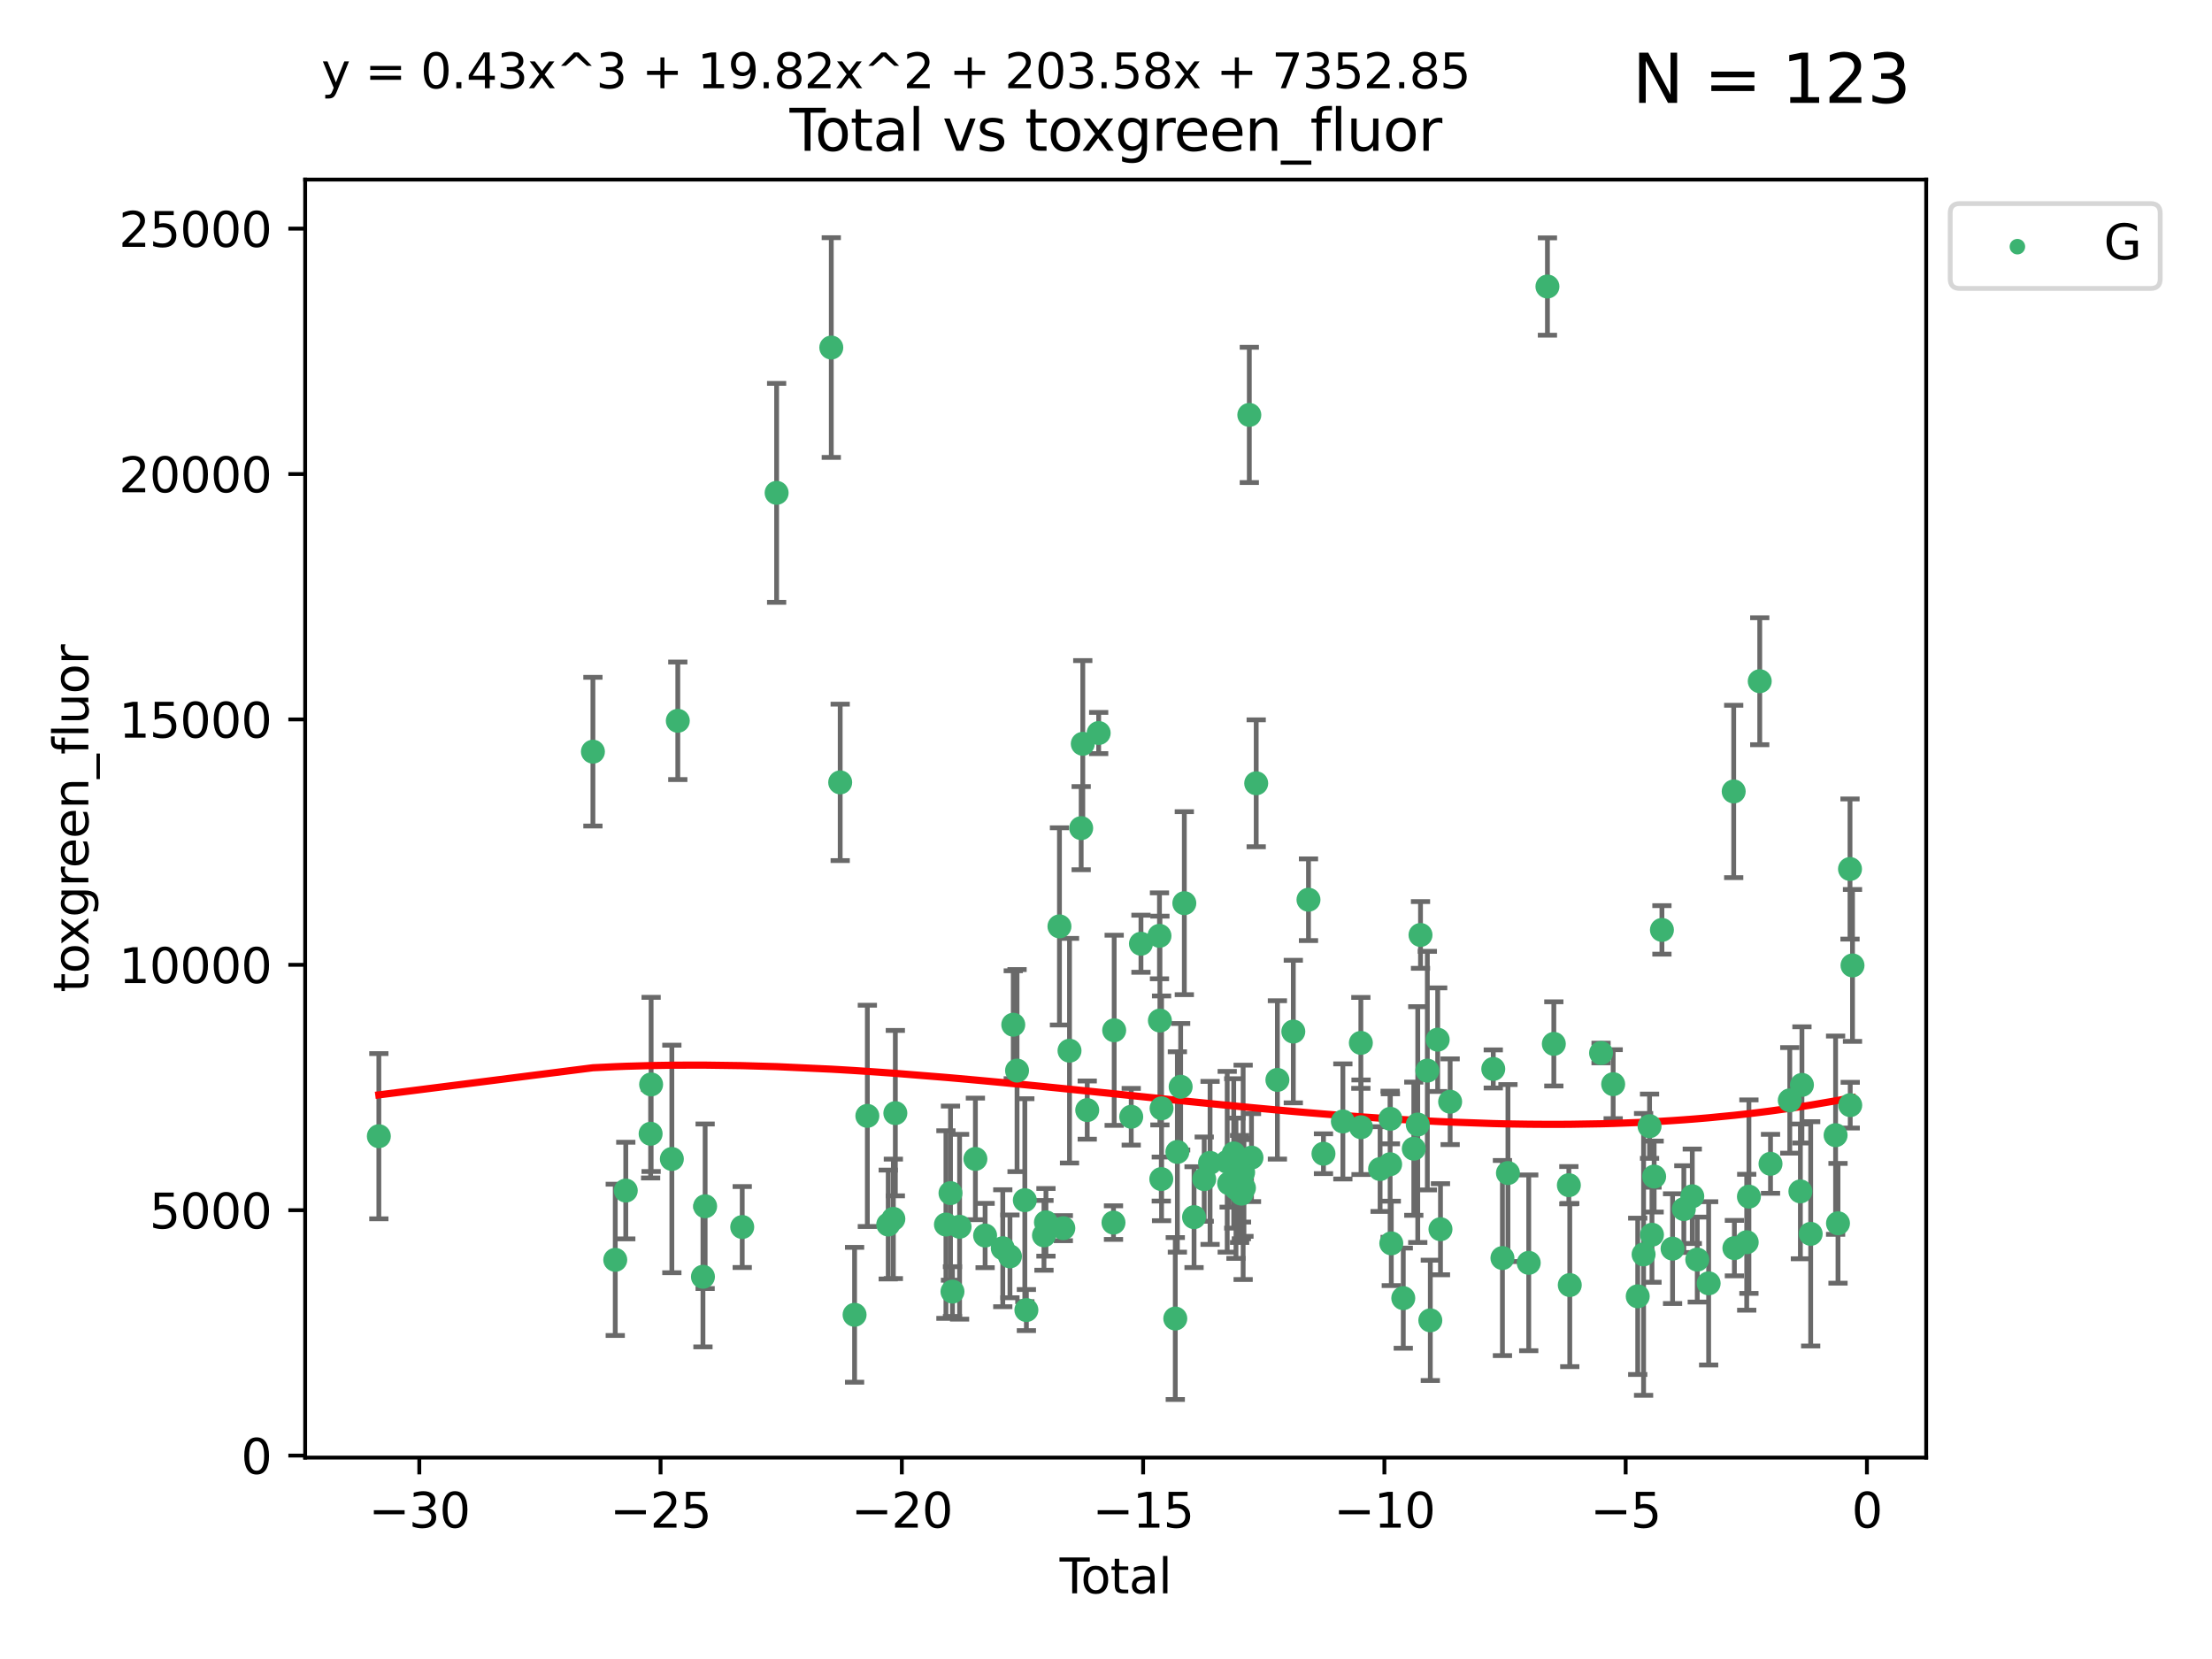<?xml version="1.0" encoding="utf-8" standalone="no"?>
<!DOCTYPE svg PUBLIC "-//W3C//DTD SVG 1.1//EN"
  "http://www.w3.org/Graphics/SVG/1.1/DTD/svg11.dtd">
<svg xmlns:xlink="http://www.w3.org/1999/xlink" width="460.8pt" height="345.6pt" viewBox="0 0 460.8 345.6" xmlns="http://www.w3.org/2000/svg" version="1.1">
 <defs>
  <style type="text/css">*{stroke-linejoin: round; stroke-linecap: butt}</style>
 </defs>
 <g id="figure_1">
  <g id="patch_1">
   <path d="M 0 345.6 
L 460.8 345.6 
L 460.8 0 
L 0 0 
z
" style="fill: #ffffff"/>
  </g>
  <g id="axes_1">
   <g id="patch_2">
    <path d="M 63.571 303.64 
L 401.26 303.64 
L 401.26 37.411 
L 63.571 37.411 
z
" style="fill: #ffffff"/>
   </g>
   <g id="PathCollection_1">
    <defs>
     <path id="m48d0e8a754" d="M 0 1.118 
C 0.297 1.118 0.581 1 0.791 0.791 
C 1 0.581 1.118 0.297 1.118 0 
C 1.118 -0.297 1 -0.581 0.791 -0.791 
C 0.581 -1 0.297 -1.118 0 -1.118 
C -0.297 -1.118 -0.581 -1 -0.791 -0.791 
C -1 -0.581 -1.118 -0.297 -1.118 0 
C -1.118 0.297 -1 0.581 -0.791 0.791 
C -0.581 1 -0.297 1.118 0 1.118 
z
" style="stroke: #3cb371"/>
    </defs>
    <g clip-path="url(#pd2b128f002)">
     <use xlink:href="#m48d0e8a754" x="78.921" y="236.694" style="fill: #3cb371; stroke: #3cb371"/>
     <use xlink:href="#m48d0e8a754" x="123.516" y="156.587" style="fill: #3cb371; stroke: #3cb371"/>
     <use xlink:href="#m48d0e8a754" x="128.169" y="262.448" style="fill: #3cb371; stroke: #3cb371"/>
     <use xlink:href="#m48d0e8a754" x="130.361" y="248.016" style="fill: #3cb371; stroke: #3cb371"/>
     <use xlink:href="#m48d0e8a754" x="135.537" y="236.181" style="fill: #3cb371; stroke: #3cb371"/>
     <use xlink:href="#m48d0e8a754" x="135.641" y="225.907" style="fill: #3cb371; stroke: #3cb371"/>
     <use xlink:href="#m48d0e8a754" x="139.96" y="241.434" style="fill: #3cb371; stroke: #3cb371"/>
     <use xlink:href="#m48d0e8a754" x="141.198" y="150.155" style="fill: #3cb371; stroke: #3cb371"/>
     <use xlink:href="#m48d0e8a754" x="146.438" y="265.973" style="fill: #3cb371; stroke: #3cb371"/>
     <use xlink:href="#m48d0e8a754" x="146.892" y="251.288" style="fill: #3cb371; stroke: #3cb371"/>
     <use xlink:href="#m48d0e8a754" x="154.62" y="255.611" style="fill: #3cb371; stroke: #3cb371"/>
     <use xlink:href="#m48d0e8a754" x="161.785" y="102.667" style="fill: #3cb371; stroke: #3cb371"/>
     <use xlink:href="#m48d0e8a754" x="173.172" y="72.399" style="fill: #3cb371; stroke: #3cb371"/>
     <use xlink:href="#m48d0e8a754" x="175.027" y="162.984" style="fill: #3cb371; stroke: #3cb371"/>
     <use xlink:href="#m48d0e8a754" x="178.025" y="273.893" style="fill: #3cb371; stroke: #3cb371"/>
     <use xlink:href="#m48d0e8a754" x="180.686" y="232.456" style="fill: #3cb371; stroke: #3cb371"/>
     <use xlink:href="#m48d0e8a754" x="185.035" y="255.093" style="fill: #3cb371; stroke: #3cb371"/>
     <use xlink:href="#m48d0e8a754" x="186.102" y="253.912" style="fill: #3cb371; stroke: #3cb371"/>
     <use xlink:href="#m48d0e8a754" x="186.516" y="231.887" style="fill: #3cb371; stroke: #3cb371"/>
     <use xlink:href="#m48d0e8a754" x="197.055" y="255.094" style="fill: #3cb371; stroke: #3cb371"/>
     <use xlink:href="#m48d0e8a754" x="198.007" y="248.553" style="fill: #3cb371; stroke: #3cb371"/>
     <use xlink:href="#m48d0e8a754" x="198.418" y="269.061" style="fill: #3cb371; stroke: #3cb371"/>
     <use xlink:href="#m48d0e8a754" x="199.899" y="255.553" style="fill: #3cb371; stroke: #3cb371"/>
     <use xlink:href="#m48d0e8a754" x="203.193" y="241.424" style="fill: #3cb371; stroke: #3cb371"/>
     <use xlink:href="#m48d0e8a754" x="205.217" y="257.381" style="fill: #3cb371; stroke: #3cb371"/>
     <use xlink:href="#m48d0e8a754" x="208.897" y="260.028" style="fill: #3cb371; stroke: #3cb371"/>
     <use xlink:href="#m48d0e8a754" x="210.392" y="261.723" style="fill: #3cb371; stroke: #3cb371"/>
     <use xlink:href="#m48d0e8a754" x="211.082" y="213.465" style="fill: #3cb371; stroke: #3cb371"/>
     <use xlink:href="#m48d0e8a754" x="211.87" y="223.024" style="fill: #3cb371; stroke: #3cb371"/>
     <use xlink:href="#m48d0e8a754" x="213.491" y="250.022" style="fill: #3cb371; stroke: #3cb371"/>
     <use xlink:href="#m48d0e8a754" x="213.815" y="272.91" style="fill: #3cb371; stroke: #3cb371"/>
     <use xlink:href="#m48d0e8a754" x="217.478" y="257.345" style="fill: #3cb371; stroke: #3cb371"/>
     <use xlink:href="#m48d0e8a754" x="217.89" y="254.63" style="fill: #3cb371; stroke: #3cb371"/>
     <use xlink:href="#m48d0e8a754" x="220.704" y="192.981" style="fill: #3cb371; stroke: #3cb371"/>
     <use xlink:href="#m48d0e8a754" x="221.511" y="255.85" style="fill: #3cb371; stroke: #3cb371"/>
     <use xlink:href="#m48d0e8a754" x="222.799" y="218.879" style="fill: #3cb371; stroke: #3cb371"/>
     <use xlink:href="#m48d0e8a754" x="225.229" y="172.515" style="fill: #3cb371; stroke: #3cb371"/>
     <use xlink:href="#m48d0e8a754" x="225.563" y="154.946" style="fill: #3cb371; stroke: #3cb371"/>
     <use xlink:href="#m48d0e8a754" x="226.491" y="231.252" style="fill: #3cb371; stroke: #3cb371"/>
     <use xlink:href="#m48d0e8a754" x="228.875" y="152.701" style="fill: #3cb371; stroke: #3cb371"/>
     <use xlink:href="#m48d0e8a754" x="231.961" y="254.692" style="fill: #3cb371; stroke: #3cb371"/>
     <use xlink:href="#m48d0e8a754" x="232.105" y="214.628" style="fill: #3cb371; stroke: #3cb371"/>
     <use xlink:href="#m48d0e8a754" x="235.655" y="232.641" style="fill: #3cb371; stroke: #3cb371"/>
     <use xlink:href="#m48d0e8a754" x="237.683" y="196.596" style="fill: #3cb371; stroke: #3cb371"/>
     <use xlink:href="#m48d0e8a754" x="241.54" y="194.949" style="fill: #3cb371; stroke: #3cb371"/>
     <use xlink:href="#m48d0e8a754" x="241.629" y="212.597" style="fill: #3cb371; stroke: #3cb371"/>
     <use xlink:href="#m48d0e8a754" x="241.917" y="245.62" style="fill: #3cb371; stroke: #3cb371"/>
     <use xlink:href="#m48d0e8a754" x="241.975" y="230.886" style="fill: #3cb371; stroke: #3cb371"/>
     <use xlink:href="#m48d0e8a754" x="244.833" y="274.673" style="fill: #3cb371; stroke: #3cb371"/>
     <use xlink:href="#m48d0e8a754" x="245.269" y="239.972" style="fill: #3cb371; stroke: #3cb371"/>
     <use xlink:href="#m48d0e8a754" x="245.952" y="226.392" style="fill: #3cb371; stroke: #3cb371"/>
     <use xlink:href="#m48d0e8a754" x="246.716" y="188.148" style="fill: #3cb371; stroke: #3cb371"/>
     <use xlink:href="#m48d0e8a754" x="248.743" y="253.553" style="fill: #3cb371; stroke: #3cb371"/>
     <use xlink:href="#m48d0e8a754" x="250.861" y="245.634" style="fill: #3cb371; stroke: #3cb371"/>
     <use xlink:href="#m48d0e8a754" x="252.08" y="242.251" style="fill: #3cb371; stroke: #3cb371"/>
     <use xlink:href="#m48d0e8a754" x="255.651" y="242.02" style="fill: #3cb371; stroke: #3cb371"/>
     <use xlink:href="#m48d0e8a754" x="256.051" y="246.521" style="fill: #3cb371; stroke: #3cb371"/>
     <use xlink:href="#m48d0e8a754" x="257.01" y="240.279" style="fill: #3cb371; stroke: #3cb371"/>
     <use xlink:href="#m48d0e8a754" x="257.477" y="247.537" style="fill: #3cb371; stroke: #3cb371"/>
     <use xlink:href="#m48d0e8a754" x="258.23" y="247.68" style="fill: #3cb371; stroke: #3cb371"/>
     <use xlink:href="#m48d0e8a754" x="258.6" y="247.604" style="fill: #3cb371; stroke: #3cb371"/>
     <use xlink:href="#m48d0e8a754" x="258.63" y="248.66" style="fill: #3cb371; stroke: #3cb371"/>
     <use xlink:href="#m48d0e8a754" x="258.97" y="244.22" style="fill: #3cb371; stroke: #3cb371"/>
     <use xlink:href="#m48d0e8a754" x="259.137" y="247.472" style="fill: #3cb371; stroke: #3cb371"/>
     <use xlink:href="#m48d0e8a754" x="260.255" y="86.434" style="fill: #3cb371; stroke: #3cb371"/>
     <use xlink:href="#m48d0e8a754" x="260.708" y="241.152" style="fill: #3cb371; stroke: #3cb371"/>
     <use xlink:href="#m48d0e8a754" x="261.69" y="163.175" style="fill: #3cb371; stroke: #3cb371"/>
     <use xlink:href="#m48d0e8a754" x="266.105" y="224.964" style="fill: #3cb371; stroke: #3cb371"/>
     <use xlink:href="#m48d0e8a754" x="269.42" y="214.892" style="fill: #3cb371; stroke: #3cb371"/>
     <use xlink:href="#m48d0e8a754" x="272.582" y="187.428" style="fill: #3cb371; stroke: #3cb371"/>
     <use xlink:href="#m48d0e8a754" x="275.703" y="240.343" style="fill: #3cb371; stroke: #3cb371"/>
     <use xlink:href="#m48d0e8a754" x="279.745" y="233.619" style="fill: #3cb371; stroke: #3cb371"/>
     <use xlink:href="#m48d0e8a754" x="283.491" y="217.252" style="fill: #3cb371; stroke: #3cb371"/>
     <use xlink:href="#m48d0e8a754" x="283.53" y="234.822" style="fill: #3cb371; stroke: #3cb371"/>
     <use xlink:href="#m48d0e8a754" x="287.5" y="243.536" style="fill: #3cb371; stroke: #3cb371"/>
     <use xlink:href="#m48d0e8a754" x="289.59" y="242.532" style="fill: #3cb371; stroke: #3cb371"/>
     <use xlink:href="#m48d0e8a754" x="289.642" y="233.067" style="fill: #3cb371; stroke: #3cb371"/>
     <use xlink:href="#m48d0e8a754" x="289.831" y="259.018" style="fill: #3cb371; stroke: #3cb371"/>
     <use xlink:href="#m48d0e8a754" x="292.329" y="270.428" style="fill: #3cb371; stroke: #3cb371"/>
     <use xlink:href="#m48d0e8a754" x="294.52" y="239.296" style="fill: #3cb371; stroke: #3cb371"/>
     <use xlink:href="#m48d0e8a754" x="295.345" y="234.265" style="fill: #3cb371; stroke: #3cb371"/>
     <use xlink:href="#m48d0e8a754" x="295.918" y="194.769" style="fill: #3cb371; stroke: #3cb371"/>
     <use xlink:href="#m48d0e8a754" x="297.342" y="223.029" style="fill: #3cb371; stroke: #3cb371"/>
     <use xlink:href="#m48d0e8a754" x="297.961" y="275.052" style="fill: #3cb371; stroke: #3cb371"/>
     <use xlink:href="#m48d0e8a754" x="299.495" y="216.582" style="fill: #3cb371; stroke: #3cb371"/>
     <use xlink:href="#m48d0e8a754" x="300.078" y="256.068" style="fill: #3cb371; stroke: #3cb371"/>
     <use xlink:href="#m48d0e8a754" x="302.091" y="229.509" style="fill: #3cb371; stroke: #3cb371"/>
     <use xlink:href="#m48d0e8a754" x="311.075" y="222.681" style="fill: #3cb371; stroke: #3cb371"/>
     <use xlink:href="#m48d0e8a754" x="312.986" y="262.072" style="fill: #3cb371; stroke: #3cb371"/>
     <use xlink:href="#m48d0e8a754" x="314.132" y="244.368" style="fill: #3cb371; stroke: #3cb371"/>
     <use xlink:href="#m48d0e8a754" x="318.463" y="263.071" style="fill: #3cb371; stroke: #3cb371"/>
     <use xlink:href="#m48d0e8a754" x="322.36" y="59.688" style="fill: #3cb371; stroke: #3cb371"/>
     <use xlink:href="#m48d0e8a754" x="323.691" y="217.458" style="fill: #3cb371; stroke: #3cb371"/>
     <use xlink:href="#m48d0e8a754" x="326.822" y="246.896" style="fill: #3cb371; stroke: #3cb371"/>
     <use xlink:href="#m48d0e8a754" x="327.013" y="267.7" style="fill: #3cb371; stroke: #3cb371"/>
     <use xlink:href="#m48d0e8a754" x="333.531" y="219.359" style="fill: #3cb371; stroke: #3cb371"/>
     <use xlink:href="#m48d0e8a754" x="336.053" y="225.85" style="fill: #3cb371; stroke: #3cb371"/>
     <use xlink:href="#m48d0e8a754" x="341.168" y="270.046" style="fill: #3cb371; stroke: #3cb371"/>
     <use xlink:href="#m48d0e8a754" x="342.389" y="261.314" style="fill: #3cb371; stroke: #3cb371"/>
     <use xlink:href="#m48d0e8a754" x="343.632" y="234.611" style="fill: #3cb371; stroke: #3cb371"/>
     <use xlink:href="#m48d0e8a754" x="344.136" y="257.217" style="fill: #3cb371; stroke: #3cb371"/>
     <use xlink:href="#m48d0e8a754" x="344.589" y="245.099" style="fill: #3cb371; stroke: #3cb371"/>
     <use xlink:href="#m48d0e8a754" x="346.21" y="193.717" style="fill: #3cb371; stroke: #3cb371"/>
     <use xlink:href="#m48d0e8a754" x="348.427" y="260.113" style="fill: #3cb371; stroke: #3cb371"/>
     <use xlink:href="#m48d0e8a754" x="350.773" y="251.88" style="fill: #3cb371; stroke: #3cb371"/>
     <use xlink:href="#m48d0e8a754" x="352.534" y="249.207" style="fill: #3cb371; stroke: #3cb371"/>
     <use xlink:href="#m48d0e8a754" x="353.571" y="262.395" style="fill: #3cb371; stroke: #3cb371"/>
     <use xlink:href="#m48d0e8a754" x="355.942" y="267.343" style="fill: #3cb371; stroke: #3cb371"/>
     <use xlink:href="#m48d0e8a754" x="361.162" y="164.872" style="fill: #3cb371; stroke: #3cb371"/>
     <use xlink:href="#m48d0e8a754" x="361.306" y="260.007" style="fill: #3cb371; stroke: #3cb371"/>
     <use xlink:href="#m48d0e8a754" x="363.872" y="258.775" style="fill: #3cb371; stroke: #3cb371"/>
     <use xlink:href="#m48d0e8a754" x="364.332" y="249.281" style="fill: #3cb371; stroke: #3cb371"/>
     <use xlink:href="#m48d0e8a754" x="366.587" y="141.909" style="fill: #3cb371; stroke: #3cb371"/>
     <use xlink:href="#m48d0e8a754" x="368.83" y="242.44" style="fill: #3cb371; stroke: #3cb371"/>
     <use xlink:href="#m48d0e8a754" x="372.846" y="229.225" style="fill: #3cb371; stroke: #3cb371"/>
     <use xlink:href="#m48d0e8a754" x="375.054" y="248.19" style="fill: #3cb371; stroke: #3cb371"/>
     <use xlink:href="#m48d0e8a754" x="375.377" y="226.004" style="fill: #3cb371; stroke: #3cb371"/>
     <use xlink:href="#m48d0e8a754" x="377.199" y="257.032" style="fill: #3cb371; stroke: #3cb371"/>
     <use xlink:href="#m48d0e8a754" x="382.388" y="236.481" style="fill: #3cb371; stroke: #3cb371"/>
     <use xlink:href="#m48d0e8a754" x="382.888" y="254.834" style="fill: #3cb371; stroke: #3cb371"/>
     <use xlink:href="#m48d0e8a754" x="385.39" y="181.032" style="fill: #3cb371; stroke: #3cb371"/>
     <use xlink:href="#m48d0e8a754" x="385.437" y="230.224" style="fill: #3cb371; stroke: #3cb371"/>
     <use xlink:href="#m48d0e8a754" x="385.911" y="201.116" style="fill: #3cb371; stroke: #3cb371"/>
    </g>
   </g>
   <g id="matplotlib.axis_1">
    <g id="xtick_1">
     <g id="line2d_1">
      <defs>
       <path id="me036764745" d="M 0 0 
L 0 3.5 
" style="stroke: #000000; stroke-width: 0.8"/>
      </defs>
      <g>
       <use xlink:href="#me036764745" x="87.347" y="303.64" style="stroke: #000000; stroke-width: 0.8"/>
      </g>
     </g>
     <g id="text_1">
      <!-- −30 -->
      <g transform="translate(76.794 318.238)scale(0.1 -0.1)">
       <defs>
        <path id="DejaVuSans-2212" d="M 678 2272 
L 4684 2272 
L 4684 1741 
L 678 1741 
L 678 2272 
z
" transform="scale(0.016)"/>
        <path id="DejaVuSans-33" d="M 2597 2516 
Q 3050 2419 3304 2112 
Q 3559 1806 3559 1356 
Q 3559 666 3084 287 
Q 2609 -91 1734 -91 
Q 1441 -91 1130 -33 
Q 819 25 488 141 
L 488 750 
Q 750 597 1062 519 
Q 1375 441 1716 441 
Q 2309 441 2620 675 
Q 2931 909 2931 1356 
Q 2931 1769 2642 2001 
Q 2353 2234 1838 2234 
L 1294 2234 
L 1294 2753 
L 1863 2753 
Q 2328 2753 2575 2939 
Q 2822 3125 2822 3475 
Q 2822 3834 2567 4026 
Q 2313 4219 1838 4219 
Q 1578 4219 1281 4162 
Q 984 4106 628 3988 
L 628 4550 
Q 988 4650 1302 4700 
Q 1616 4750 1894 4750 
Q 2613 4750 3031 4423 
Q 3450 4097 3450 3541 
Q 3450 3153 3228 2886 
Q 3006 2619 2597 2516 
z
" transform="scale(0.016)"/>
        <path id="DejaVuSans-30" d="M 2034 4250 
Q 1547 4250 1301 3770 
Q 1056 3291 1056 2328 
Q 1056 1369 1301 889 
Q 1547 409 2034 409 
Q 2525 409 2770 889 
Q 3016 1369 3016 2328 
Q 3016 3291 2770 3770 
Q 2525 4250 2034 4250 
z
M 2034 4750 
Q 2819 4750 3233 4129 
Q 3647 3509 3647 2328 
Q 3647 1150 3233 529 
Q 2819 -91 2034 -91 
Q 1250 -91 836 529 
Q 422 1150 422 2328 
Q 422 3509 836 4129 
Q 1250 4750 2034 4750 
z
" transform="scale(0.016)"/>
       </defs>
       <use xlink:href="#DejaVuSans-2212"/>
       <use xlink:href="#DejaVuSans-33" x="83.789"/>
       <use xlink:href="#DejaVuSans-30" x="147.412"/>
      </g>
     </g>
    </g>
    <g id="xtick_2">
     <g id="line2d_2">
      <g>
       <use xlink:href="#me036764745" x="137.608" y="303.64" style="stroke: #000000; stroke-width: 0.8"/>
      </g>
     </g>
     <g id="text_2">
      <!-- −25 -->
      <g transform="translate(127.056 318.238)scale(0.1 -0.1)">
       <defs>
        <path id="DejaVuSans-32" d="M 1228 531 
L 3431 531 
L 3431 0 
L 469 0 
L 469 531 
Q 828 903 1448 1529 
Q 2069 2156 2228 2338 
Q 2531 2678 2651 2914 
Q 2772 3150 2772 3378 
Q 2772 3750 2511 3984 
Q 2250 4219 1831 4219 
Q 1534 4219 1204 4116 
Q 875 4013 500 3803 
L 500 4441 
Q 881 4594 1212 4672 
Q 1544 4750 1819 4750 
Q 2544 4750 2975 4387 
Q 3406 4025 3406 3419 
Q 3406 3131 3298 2873 
Q 3191 2616 2906 2266 
Q 2828 2175 2409 1742 
Q 1991 1309 1228 531 
z
" transform="scale(0.016)"/>
        <path id="DejaVuSans-35" d="M 691 4666 
L 3169 4666 
L 3169 4134 
L 1269 4134 
L 1269 2991 
Q 1406 3038 1543 3061 
Q 1681 3084 1819 3084 
Q 2600 3084 3056 2656 
Q 3513 2228 3513 1497 
Q 3513 744 3044 326 
Q 2575 -91 1722 -91 
Q 1428 -91 1123 -41 
Q 819 9 494 109 
L 494 744 
Q 775 591 1075 516 
Q 1375 441 1709 441 
Q 2250 441 2565 725 
Q 2881 1009 2881 1497 
Q 2881 1984 2565 2268 
Q 2250 2553 1709 2553 
Q 1456 2553 1204 2497 
Q 953 2441 691 2322 
L 691 4666 
z
" transform="scale(0.016)"/>
       </defs>
       <use xlink:href="#DejaVuSans-2212"/>
       <use xlink:href="#DejaVuSans-32" x="83.789"/>
       <use xlink:href="#DejaVuSans-35" x="147.412"/>
      </g>
     </g>
    </g>
    <g id="xtick_3">
     <g id="line2d_3">
      <g>
       <use xlink:href="#me036764745" x="187.87" y="303.64" style="stroke: #000000; stroke-width: 0.8"/>
      </g>
     </g>
     <g id="text_3">
      <!-- −20 -->
      <g transform="translate(177.318 318.238)scale(0.1 -0.1)">
       <use xlink:href="#DejaVuSans-2212"/>
       <use xlink:href="#DejaVuSans-32" x="83.789"/>
       <use xlink:href="#DejaVuSans-30" x="147.412"/>
      </g>
     </g>
    </g>
    <g id="xtick_4">
     <g id="line2d_4">
      <g>
       <use xlink:href="#me036764745" x="238.132" y="303.64" style="stroke: #000000; stroke-width: 0.8"/>
      </g>
     </g>
     <g id="text_4">
      <!-- −15 -->
      <g transform="translate(227.58 318.238)scale(0.1 -0.1)">
       <defs>
        <path id="DejaVuSans-31" d="M 794 531 
L 1825 531 
L 1825 4091 
L 703 3866 
L 703 4441 
L 1819 4666 
L 2450 4666 
L 2450 531 
L 3481 531 
L 3481 0 
L 794 0 
L 794 531 
z
" transform="scale(0.016)"/>
       </defs>
       <use xlink:href="#DejaVuSans-2212"/>
       <use xlink:href="#DejaVuSans-31" x="83.789"/>
       <use xlink:href="#DejaVuSans-35" x="147.412"/>
      </g>
     </g>
    </g>
    <g id="xtick_5">
     <g id="line2d_5">
      <g>
       <use xlink:href="#me036764745" x="288.394" y="303.64" style="stroke: #000000; stroke-width: 0.8"/>
      </g>
     </g>
     <g id="text_5">
      <!-- −10 -->
      <g transform="translate(277.842 318.238)scale(0.1 -0.1)">
       <use xlink:href="#DejaVuSans-2212"/>
       <use xlink:href="#DejaVuSans-31" x="83.789"/>
       <use xlink:href="#DejaVuSans-30" x="147.412"/>
      </g>
     </g>
    </g>
    <g id="xtick_6">
     <g id="line2d_6">
      <g>
       <use xlink:href="#me036764745" x="338.656" y="303.64" style="stroke: #000000; stroke-width: 0.8"/>
      </g>
     </g>
     <g id="text_6">
      <!-- −5 -->
      <g transform="translate(331.285 318.238)scale(0.1 -0.1)">
       <use xlink:href="#DejaVuSans-2212"/>
       <use xlink:href="#DejaVuSans-35" x="83.789"/>
      </g>
     </g>
    </g>
    <g id="xtick_7">
     <g id="line2d_7">
      <g>
       <use xlink:href="#me036764745" x="388.917" y="303.64" style="stroke: #000000; stroke-width: 0.8"/>
      </g>
     </g>
     <g id="text_7">
      <!-- 0 -->
      <g transform="translate(385.736 318.238)scale(0.1 -0.1)">
       <use xlink:href="#DejaVuSans-30"/>
      </g>
     </g>
    </g>
    <g id="text_8">
     <!-- Total -->
     <g transform="translate(220.739 331.917)scale(0.1 -0.1)">
      <defs>
       <path id="DejaVuSans-54" d="M -19 4666 
L 3928 4666 
L 3928 4134 
L 2272 4134 
L 2272 0 
L 1638 0 
L 1638 4134 
L -19 4134 
L -19 4666 
z
" transform="scale(0.016)"/>
       <path id="DejaVuSans-6f" d="M 1959 3097 
Q 1497 3097 1228 2736 
Q 959 2375 959 1747 
Q 959 1119 1226 758 
Q 1494 397 1959 397 
Q 2419 397 2687 759 
Q 2956 1122 2956 1747 
Q 2956 2369 2687 2733 
Q 2419 3097 1959 3097 
z
M 1959 3584 
Q 2709 3584 3137 3096 
Q 3566 2609 3566 1747 
Q 3566 888 3137 398 
Q 2709 -91 1959 -91 
Q 1206 -91 779 398 
Q 353 888 353 1747 
Q 353 2609 779 3096 
Q 1206 3584 1959 3584 
z
" transform="scale(0.016)"/>
       <path id="DejaVuSans-74" d="M 1172 4494 
L 1172 3500 
L 2356 3500 
L 2356 3053 
L 1172 3053 
L 1172 1153 
Q 1172 725 1289 603 
Q 1406 481 1766 481 
L 2356 481 
L 2356 0 
L 1766 0 
Q 1100 0 847 248 
Q 594 497 594 1153 
L 594 3053 
L 172 3053 
L 172 3500 
L 594 3500 
L 594 4494 
L 1172 4494 
z
" transform="scale(0.016)"/>
       <path id="DejaVuSans-61" d="M 2194 1759 
Q 1497 1759 1228 1600 
Q 959 1441 959 1056 
Q 959 750 1161 570 
Q 1363 391 1709 391 
Q 2188 391 2477 730 
Q 2766 1069 2766 1631 
L 2766 1759 
L 2194 1759 
z
M 3341 1997 
L 3341 0 
L 2766 0 
L 2766 531 
Q 2569 213 2275 61 
Q 1981 -91 1556 -91 
Q 1019 -91 701 211 
Q 384 513 384 1019 
Q 384 1609 779 1909 
Q 1175 2209 1959 2209 
L 2766 2209 
L 2766 2266 
Q 2766 2663 2505 2880 
Q 2244 3097 1772 3097 
Q 1472 3097 1187 3025 
Q 903 2953 641 2809 
L 641 3341 
Q 956 3463 1253 3523 
Q 1550 3584 1831 3584 
Q 2591 3584 2966 3190 
Q 3341 2797 3341 1997 
z
" transform="scale(0.016)"/>
       <path id="DejaVuSans-6c" d="M 603 4863 
L 1178 4863 
L 1178 0 
L 603 0 
L 603 4863 
z
" transform="scale(0.016)"/>
      </defs>
      <use xlink:href="#DejaVuSans-54"/>
      <use xlink:href="#DejaVuSans-6f" x="44.084"/>
      <use xlink:href="#DejaVuSans-74" x="105.266"/>
      <use xlink:href="#DejaVuSans-61" x="144.475"/>
      <use xlink:href="#DejaVuSans-6c" x="205.754"/>
     </g>
    </g>
   </g>
   <g id="matplotlib.axis_2">
    <g id="ytick_1">
     <g id="line2d_8">
      <defs>
       <path id="m16c90b9786" d="M 0 0 
L -3.5 0 
" style="stroke: #000000; stroke-width: 0.8"/>
      </defs>
      <g>
       <use xlink:href="#m16c90b9786" x="63.571" y="303.228" style="stroke: #000000; stroke-width: 0.8"/>
      </g>
     </g>
     <g id="text_9">
      <!-- 0 -->
      <g transform="translate(50.209 307.027)scale(0.1 -0.1)">
       <use xlink:href="#DejaVuSans-30"/>
      </g>
     </g>
    </g>
    <g id="ytick_2">
     <g id="line2d_9">
      <g>
       <use xlink:href="#m16c90b9786" x="63.571" y="252.108" style="stroke: #000000; stroke-width: 0.8"/>
      </g>
     </g>
     <g id="text_10">
      <!-- 5000 -->
      <g transform="translate(31.121 255.907)scale(0.1 -0.1)">
       <use xlink:href="#DejaVuSans-35"/>
       <use xlink:href="#DejaVuSans-30" x="63.623"/>
       <use xlink:href="#DejaVuSans-30" x="127.246"/>
       <use xlink:href="#DejaVuSans-30" x="190.869"/>
      </g>
     </g>
    </g>
    <g id="ytick_3">
     <g id="line2d_10">
      <g>
       <use xlink:href="#m16c90b9786" x="63.571" y="200.988" style="stroke: #000000; stroke-width: 0.8"/>
      </g>
     </g>
     <g id="text_11">
      <!-- 10000 -->
      <g transform="translate(24.759 204.787)scale(0.1 -0.1)">
       <use xlink:href="#DejaVuSans-31"/>
       <use xlink:href="#DejaVuSans-30" x="63.623"/>
       <use xlink:href="#DejaVuSans-30" x="127.246"/>
       <use xlink:href="#DejaVuSans-30" x="190.869"/>
       <use xlink:href="#DejaVuSans-30" x="254.492"/>
      </g>
     </g>
    </g>
    <g id="ytick_4">
     <g id="line2d_11">
      <g>
       <use xlink:href="#m16c90b9786" x="63.571" y="149.868" style="stroke: #000000; stroke-width: 0.8"/>
      </g>
     </g>
     <g id="text_12">
      <!-- 15000 -->
      <g transform="translate(24.759 153.667)scale(0.1 -0.1)">
       <use xlink:href="#DejaVuSans-31"/>
       <use xlink:href="#DejaVuSans-35" x="63.623"/>
       <use xlink:href="#DejaVuSans-30" x="127.246"/>
       <use xlink:href="#DejaVuSans-30" x="190.869"/>
       <use xlink:href="#DejaVuSans-30" x="254.492"/>
      </g>
     </g>
    </g>
    <g id="ytick_5">
     <g id="line2d_12">
      <g>
       <use xlink:href="#m16c90b9786" x="63.571" y="98.748" style="stroke: #000000; stroke-width: 0.8"/>
      </g>
     </g>
     <g id="text_13">
      <!-- 20000 -->
      <g transform="translate(24.759 102.548)scale(0.1 -0.1)">
       <use xlink:href="#DejaVuSans-32"/>
       <use xlink:href="#DejaVuSans-30" x="63.623"/>
       <use xlink:href="#DejaVuSans-30" x="127.246"/>
       <use xlink:href="#DejaVuSans-30" x="190.869"/>
       <use xlink:href="#DejaVuSans-30" x="254.492"/>
      </g>
     </g>
    </g>
    <g id="ytick_6">
     <g id="line2d_13">
      <g>
       <use xlink:href="#m16c90b9786" x="63.571" y="47.629" style="stroke: #000000; stroke-width: 0.8"/>
      </g>
     </g>
     <g id="text_14">
      <!-- 25000 -->
      <g transform="translate(24.759 51.428)scale(0.1 -0.1)">
       <use xlink:href="#DejaVuSans-32"/>
       <use xlink:href="#DejaVuSans-35" x="63.623"/>
       <use xlink:href="#DejaVuSans-30" x="127.246"/>
       <use xlink:href="#DejaVuSans-30" x="190.869"/>
       <use xlink:href="#DejaVuSans-30" x="254.492"/>
      </g>
     </g>
    </g>
    <g id="text_15">
     <!-- toxgreen_fluor -->
     <g transform="translate(18.401 206.72)rotate(-90)scale(0.1 -0.1)">
      <defs>
       <path id="DejaVuSans-78" d="M 3513 3500 
L 2247 1797 
L 3578 0 
L 2900 0 
L 1881 1375 
L 863 0 
L 184 0 
L 1544 1831 
L 300 3500 
L 978 3500 
L 1906 2253 
L 2834 3500 
L 3513 3500 
z
" transform="scale(0.016)"/>
       <path id="DejaVuSans-67" d="M 2906 1791 
Q 2906 2416 2648 2759 
Q 2391 3103 1925 3103 
Q 1463 3103 1205 2759 
Q 947 2416 947 1791 
Q 947 1169 1205 825 
Q 1463 481 1925 481 
Q 2391 481 2648 825 
Q 2906 1169 2906 1791 
z
M 3481 434 
Q 3481 -459 3084 -895 
Q 2688 -1331 1869 -1331 
Q 1566 -1331 1297 -1286 
Q 1028 -1241 775 -1147 
L 775 -588 
Q 1028 -725 1275 -790 
Q 1522 -856 1778 -856 
Q 2344 -856 2625 -561 
Q 2906 -266 2906 331 
L 2906 616 
Q 2728 306 2450 153 
Q 2172 0 1784 0 
Q 1141 0 747 490 
Q 353 981 353 1791 
Q 353 2603 747 3093 
Q 1141 3584 1784 3584 
Q 2172 3584 2450 3431 
Q 2728 3278 2906 2969 
L 2906 3500 
L 3481 3500 
L 3481 434 
z
" transform="scale(0.016)"/>
       <path id="DejaVuSans-72" d="M 2631 2963 
Q 2534 3019 2420 3045 
Q 2306 3072 2169 3072 
Q 1681 3072 1420 2755 
Q 1159 2438 1159 1844 
L 1159 0 
L 581 0 
L 581 3500 
L 1159 3500 
L 1159 2956 
Q 1341 3275 1631 3429 
Q 1922 3584 2338 3584 
Q 2397 3584 2469 3576 
Q 2541 3569 2628 3553 
L 2631 2963 
z
" transform="scale(0.016)"/>
       <path id="DejaVuSans-65" d="M 3597 1894 
L 3597 1613 
L 953 1613 
Q 991 1019 1311 708 
Q 1631 397 2203 397 
Q 2534 397 2845 478 
Q 3156 559 3463 722 
L 3463 178 
Q 3153 47 2828 -22 
Q 2503 -91 2169 -91 
Q 1331 -91 842 396 
Q 353 884 353 1716 
Q 353 2575 817 3079 
Q 1281 3584 2069 3584 
Q 2775 3584 3186 3129 
Q 3597 2675 3597 1894 
z
M 3022 2063 
Q 3016 2534 2758 2815 
Q 2500 3097 2075 3097 
Q 1594 3097 1305 2825 
Q 1016 2553 972 2059 
L 3022 2063 
z
" transform="scale(0.016)"/>
       <path id="DejaVuSans-6e" d="M 3513 2113 
L 3513 0 
L 2938 0 
L 2938 2094 
Q 2938 2591 2744 2837 
Q 2550 3084 2163 3084 
Q 1697 3084 1428 2787 
Q 1159 2491 1159 1978 
L 1159 0 
L 581 0 
L 581 3500 
L 1159 3500 
L 1159 2956 
Q 1366 3272 1645 3428 
Q 1925 3584 2291 3584 
Q 2894 3584 3203 3211 
Q 3513 2838 3513 2113 
z
" transform="scale(0.016)"/>
       <path id="DejaVuSans-5f" d="M 3263 -1063 
L 3263 -1509 
L -63 -1509 
L -63 -1063 
L 3263 -1063 
z
" transform="scale(0.016)"/>
       <path id="DejaVuSans-66" d="M 2375 4863 
L 2375 4384 
L 1825 4384 
Q 1516 4384 1395 4259 
Q 1275 4134 1275 3809 
L 1275 3500 
L 2222 3500 
L 2222 3053 
L 1275 3053 
L 1275 0 
L 697 0 
L 697 3053 
L 147 3053 
L 147 3500 
L 697 3500 
L 697 3744 
Q 697 4328 969 4595 
Q 1241 4863 1831 4863 
L 2375 4863 
z
" transform="scale(0.016)"/>
       <path id="DejaVuSans-75" d="M 544 1381 
L 544 3500 
L 1119 3500 
L 1119 1403 
Q 1119 906 1312 657 
Q 1506 409 1894 409 
Q 2359 409 2629 706 
Q 2900 1003 2900 1516 
L 2900 3500 
L 3475 3500 
L 3475 0 
L 2900 0 
L 2900 538 
Q 2691 219 2414 64 
Q 2138 -91 1772 -91 
Q 1169 -91 856 284 
Q 544 659 544 1381 
z
M 1991 3584 
L 1991 3584 
z
" transform="scale(0.016)"/>
      </defs>
      <use xlink:href="#DejaVuSans-74"/>
      <use xlink:href="#DejaVuSans-6f" x="39.209"/>
      <use xlink:href="#DejaVuSans-78" x="97.266"/>
      <use xlink:href="#DejaVuSans-67" x="156.445"/>
      <use xlink:href="#DejaVuSans-72" x="219.922"/>
      <use xlink:href="#DejaVuSans-65" x="258.785"/>
      <use xlink:href="#DejaVuSans-65" x="320.309"/>
      <use xlink:href="#DejaVuSans-6e" x="381.832"/>
      <use xlink:href="#DejaVuSans-5f" x="445.211"/>
      <use xlink:href="#DejaVuSans-66" x="495.211"/>
      <use xlink:href="#DejaVuSans-6c" x="530.416"/>
      <use xlink:href="#DejaVuSans-75" x="558.199"/>
      <use xlink:href="#DejaVuSans-6f" x="621.578"/>
      <use xlink:href="#DejaVuSans-72" x="682.76"/>
     </g>
    </g>
   </g>
   <g id="LineCollection_1">
    <path d="M 78.921 253.903 
L 78.921 219.485 
" clip-path="url(#pd2b128f002)" style="fill: none; stroke: #696969"/>
    <path d="M 123.516 172.076 
L 123.516 141.097 
" clip-path="url(#pd2b128f002)" style="fill: none; stroke: #696969"/>
    <path d="M 128.169 278.207 
L 128.169 246.69 
" clip-path="url(#pd2b128f002)" style="fill: none; stroke: #696969"/>
    <path d="M 130.361 258.077 
L 130.361 237.954 
" clip-path="url(#pd2b128f002)" style="fill: none; stroke: #696969"/>
    <path d="M 135.537 245.392 
L 135.537 226.97 
" clip-path="url(#pd2b128f002)" style="fill: none; stroke: #696969"/>
    <path d="M 135.641 244.049 
L 135.641 207.766 
" clip-path="url(#pd2b128f002)" style="fill: none; stroke: #696969"/>
    <path d="M 139.96 265.136 
L 139.96 217.732 
" clip-path="url(#pd2b128f002)" style="fill: none; stroke: #696969"/>
    <path d="M 141.198 162.397 
L 141.198 137.913 
" clip-path="url(#pd2b128f002)" style="fill: none; stroke: #696969"/>
    <path d="M 146.438 280.574 
L 146.438 251.373 
" clip-path="url(#pd2b128f002)" style="fill: none; stroke: #696969"/>
    <path d="M 146.892 268.427 
L 146.892 234.149 
" clip-path="url(#pd2b128f002)" style="fill: none; stroke: #696969"/>
    <path d="M 154.62 264.043 
L 154.62 247.18 
" clip-path="url(#pd2b128f002)" style="fill: none; stroke: #696969"/>
    <path d="M 161.785 125.471 
L 161.785 79.863 
" clip-path="url(#pd2b128f002)" style="fill: none; stroke: #696969"/>
    <path d="M 173.172 95.285 
L 173.172 49.513 
" clip-path="url(#pd2b128f002)" style="fill: none; stroke: #696969"/>
    <path d="M 175.027 179.278 
L 175.027 146.689 
" clip-path="url(#pd2b128f002)" style="fill: none; stroke: #696969"/>
    <path d="M 178.025 287.939 
L 178.025 259.848 
" clip-path="url(#pd2b128f002)" style="fill: none; stroke: #696969"/>
    <path d="M 180.686 255.504 
L 180.686 209.408 
" clip-path="url(#pd2b128f002)" style="fill: none; stroke: #696969"/>
    <path d="M 185.035 266.436 
L 185.035 243.751 
" clip-path="url(#pd2b128f002)" style="fill: none; stroke: #696969"/>
    <path d="M 186.102 266.356 
L 186.102 241.468 
" clip-path="url(#pd2b128f002)" style="fill: none; stroke: #696969"/>
    <path d="M 186.516 249.114 
L 186.516 214.659 
" clip-path="url(#pd2b128f002)" style="fill: none; stroke: #696969"/>
    <path d="M 197.055 274.635 
L 197.055 235.554 
" clip-path="url(#pd2b128f002)" style="fill: none; stroke: #696969"/>
    <path d="M 198.007 266.686 
L 198.007 230.419 
" clip-path="url(#pd2b128f002)" style="fill: none; stroke: #696969"/>
    <path d="M 198.418 274.242 
L 198.418 263.881 
" clip-path="url(#pd2b128f002)" style="fill: none; stroke: #696969"/>
    <path d="M 199.899 274.804 
L 199.899 236.301 
" clip-path="url(#pd2b128f002)" style="fill: none; stroke: #696969"/>
    <path d="M 203.193 254.088 
L 203.193 228.759 
" clip-path="url(#pd2b128f002)" style="fill: none; stroke: #696969"/>
    <path d="M 205.217 264.075 
L 205.217 250.687 
" clip-path="url(#pd2b128f002)" style="fill: none; stroke: #696969"/>
    <path d="M 208.897 272.206 
L 208.897 247.85 
" clip-path="url(#pd2b128f002)" style="fill: none; stroke: #696969"/>
    <path d="M 210.392 270.34 
L 210.392 253.105 
" clip-path="url(#pd2b128f002)" style="fill: none; stroke: #696969"/>
    <path d="M 211.082 224.705 
L 211.082 202.226 
" clip-path="url(#pd2b128f002)" style="fill: none; stroke: #696969"/>
    <path d="M 211.87 244.073 
L 211.87 201.976 
" clip-path="url(#pd2b128f002)" style="fill: none; stroke: #696969"/>
    <path d="M 213.491 271.16 
L 213.491 228.884 
" clip-path="url(#pd2b128f002)" style="fill: none; stroke: #696969"/>
    <path d="M 213.815 277.184 
L 213.815 268.637 
" clip-path="url(#pd2b128f002)" style="fill: none; stroke: #696969"/>
    <path d="M 217.478 264.61 
L 217.478 250.081 
" clip-path="url(#pd2b128f002)" style="fill: none; stroke: #696969"/>
    <path d="M 217.89 261.677 
L 217.89 247.582 
" clip-path="url(#pd2b128f002)" style="fill: none; stroke: #696969"/>
    <path d="M 220.704 213.519 
L 220.704 172.444 
" clip-path="url(#pd2b128f002)" style="fill: none; stroke: #696969"/>
    <path d="M 221.511 258.46 
L 221.511 253.241 
" clip-path="url(#pd2b128f002)" style="fill: none; stroke: #696969"/>
    <path d="M 222.799 242.275 
L 222.799 195.482 
" clip-path="url(#pd2b128f002)" style="fill: none; stroke: #696969"/>
    <path d="M 225.229 181.177 
L 225.229 163.853 
" clip-path="url(#pd2b128f002)" style="fill: none; stroke: #696969"/>
    <path d="M 225.563 172.28 
L 225.563 137.612 
" clip-path="url(#pd2b128f002)" style="fill: none; stroke: #696969"/>
    <path d="M 226.491 237.315 
L 226.491 225.189 
" clip-path="url(#pd2b128f002)" style="fill: none; stroke: #696969"/>
    <path d="M 228.875 156.991 
L 228.875 148.411 
" clip-path="url(#pd2b128f002)" style="fill: none; stroke: #696969"/>
    <path d="M 231.961 258.193 
L 231.961 251.191 
" clip-path="url(#pd2b128f002)" style="fill: none; stroke: #696969"/>
    <path d="M 232.105 234.434 
L 232.105 194.822 
" clip-path="url(#pd2b128f002)" style="fill: none; stroke: #696969"/>
    <path d="M 235.655 238.545 
L 235.655 226.736 
" clip-path="url(#pd2b128f002)" style="fill: none; stroke: #696969"/>
    <path d="M 237.683 202.543 
L 237.683 190.649 
" clip-path="url(#pd2b128f002)" style="fill: none; stroke: #696969"/>
    <path d="M 241.54 203.903 
L 241.54 185.996 
" clip-path="url(#pd2b128f002)" style="fill: none; stroke: #696969"/>
    <path d="M 241.629 234.343 
L 241.629 190.852 
" clip-path="url(#pd2b128f002)" style="fill: none; stroke: #696969"/>
    <path d="M 241.917 250.202 
L 241.917 241.038 
" clip-path="url(#pd2b128f002)" style="fill: none; stroke: #696969"/>
    <path d="M 241.975 254.293 
L 241.975 207.478 
" clip-path="url(#pd2b128f002)" style="fill: none; stroke: #696969"/>
    <path d="M 244.833 291.539 
L 244.833 257.807 
" clip-path="url(#pd2b128f002)" style="fill: none; stroke: #696969"/>
    <path d="M 245.269 260.844 
L 245.269 219.099 
" clip-path="url(#pd2b128f002)" style="fill: none; stroke: #696969"/>
    <path d="M 245.952 239.568 
L 245.952 213.216 
" clip-path="url(#pd2b128f002)" style="fill: none; stroke: #696969"/>
    <path d="M 246.716 207.203 
L 246.716 169.093 
" clip-path="url(#pd2b128f002)" style="fill: none; stroke: #696969"/>
    <path d="M 248.743 264.058 
L 248.743 243.048 
" clip-path="url(#pd2b128f002)" style="fill: none; stroke: #696969"/>
    <path d="M 250.861 254.411 
L 250.861 236.857 
" clip-path="url(#pd2b128f002)" style="fill: none; stroke: #696969"/>
    <path d="M 252.08 259.226 
L 252.08 225.276 
" clip-path="url(#pd2b128f002)" style="fill: none; stroke: #696969"/>
    <path d="M 255.651 260.845 
L 255.651 223.194 
" clip-path="url(#pd2b128f002)" style="fill: none; stroke: #696969"/>
    <path d="M 256.051 251.465 
L 256.051 241.576 
" clip-path="url(#pd2b128f002)" style="fill: none; stroke: #696969"/>
    <path d="M 257.01 255.839 
L 257.01 224.719 
" clip-path="url(#pd2b128f002)" style="fill: none; stroke: #696969"/>
    <path d="M 257.477 262.15 
L 257.477 232.925 
" clip-path="url(#pd2b128f002)" style="fill: none; stroke: #696969"/>
    <path d="M 258.23 258.826 
L 258.23 236.535 
" clip-path="url(#pd2b128f002)" style="fill: none; stroke: #696969"/>
    <path d="M 258.6 258.056 
L 258.6 237.151 
" clip-path="url(#pd2b128f002)" style="fill: none; stroke: #696969"/>
    <path d="M 258.63 254.575 
L 258.63 242.745 
" clip-path="url(#pd2b128f002)" style="fill: none; stroke: #696969"/>
    <path d="M 258.97 266.548 
L 258.97 221.893 
" clip-path="url(#pd2b128f002)" style="fill: none; stroke: #696969"/>
    <path d="M 259.137 257.55 
L 259.137 237.393 
" clip-path="url(#pd2b128f002)" style="fill: none; stroke: #696969"/>
    <path d="M 260.255 100.526 
L 260.255 72.342 
" clip-path="url(#pd2b128f002)" style="fill: none; stroke: #696969"/>
    <path d="M 260.708 250.309 
L 260.708 231.995 
" clip-path="url(#pd2b128f002)" style="fill: none; stroke: #696969"/>
    <path d="M 261.69 176.396 
L 261.69 149.955 
" clip-path="url(#pd2b128f002)" style="fill: none; stroke: #696969"/>
    <path d="M 266.105 241.46 
L 266.105 208.469 
" clip-path="url(#pd2b128f002)" style="fill: none; stroke: #696969"/>
    <path d="M 269.42 229.744 
L 269.42 200.041 
" clip-path="url(#pd2b128f002)" style="fill: none; stroke: #696969"/>
    <path d="M 272.582 195.934 
L 272.582 178.921 
" clip-path="url(#pd2b128f002)" style="fill: none; stroke: #696969"/>
    <path d="M 275.703 244.492 
L 275.703 236.194 
" clip-path="url(#pd2b128f002)" style="fill: none; stroke: #696969"/>
    <path d="M 279.745 245.61 
L 279.745 221.628 
" clip-path="url(#pd2b128f002)" style="fill: none; stroke: #696969"/>
    <path d="M 283.491 226.72 
L 283.491 207.783 
" clip-path="url(#pd2b128f002)" style="fill: none; stroke: #696969"/>
    <path d="M 283.53 244.669 
L 283.53 224.975 
" clip-path="url(#pd2b128f002)" style="fill: none; stroke: #696969"/>
    <path d="M 287.5 252.361 
L 287.5 234.711 
" clip-path="url(#pd2b128f002)" style="fill: none; stroke: #696969"/>
    <path d="M 289.59 257.754 
L 289.59 227.31 
" clip-path="url(#pd2b128f002)" style="fill: none; stroke: #696969"/>
    <path d="M 289.642 238.276 
L 289.642 227.857 
" clip-path="url(#pd2b128f002)" style="fill: none; stroke: #696969"/>
    <path d="M 289.831 267.809 
L 289.831 250.226 
" clip-path="url(#pd2b128f002)" style="fill: none; stroke: #696969"/>
    <path d="M 292.329 280.862 
L 292.329 259.994 
" clip-path="url(#pd2b128f002)" style="fill: none; stroke: #696969"/>
    <path d="M 294.52 253.168 
L 294.52 225.424 
" clip-path="url(#pd2b128f002)" style="fill: none; stroke: #696969"/>
    <path d="M 295.345 258.825 
L 295.345 209.706 
" clip-path="url(#pd2b128f002)" style="fill: none; stroke: #696969"/>
    <path d="M 295.918 201.717 
L 295.918 187.82 
" clip-path="url(#pd2b128f002)" style="fill: none; stroke: #696969"/>
    <path d="M 297.342 247.879 
L 297.342 198.18 
" clip-path="url(#pd2b128f002)" style="fill: none; stroke: #696969"/>
    <path d="M 297.961 287.583 
L 297.961 262.52 
" clip-path="url(#pd2b128f002)" style="fill: none; stroke: #696969"/>
    <path d="M 299.495 227.374 
L 299.495 205.791 
" clip-path="url(#pd2b128f002)" style="fill: none; stroke: #696969"/>
    <path d="M 300.078 265.554 
L 300.078 246.582 
" clip-path="url(#pd2b128f002)" style="fill: none; stroke: #696969"/>
    <path d="M 302.091 238.437 
L 302.091 220.581 
" clip-path="url(#pd2b128f002)" style="fill: none; stroke: #696969"/>
    <path d="M 311.075 226.648 
L 311.075 218.714 
" clip-path="url(#pd2b128f002)" style="fill: none; stroke: #696969"/>
    <path d="M 312.986 282.398 
L 312.986 241.747 
" clip-path="url(#pd2b128f002)" style="fill: none; stroke: #696969"/>
    <path d="M 314.132 262.805 
L 314.132 225.932 
" clip-path="url(#pd2b128f002)" style="fill: none; stroke: #696969"/>
    <path d="M 318.463 281.379 
L 318.463 244.764 
" clip-path="url(#pd2b128f002)" style="fill: none; stroke: #696969"/>
    <path d="M 322.36 69.827 
L 322.36 49.549 
" clip-path="url(#pd2b128f002)" style="fill: none; stroke: #696969"/>
    <path d="M 323.691 226.225 
L 323.691 208.69 
" clip-path="url(#pd2b128f002)" style="fill: none; stroke: #696969"/>
    <path d="M 326.822 250.783 
L 326.822 243.01 
" clip-path="url(#pd2b128f002)" style="fill: none; stroke: #696969"/>
    <path d="M 327.013 284.691 
L 327.013 250.709 
" clip-path="url(#pd2b128f002)" style="fill: none; stroke: #696969"/>
    <path d="M 333.531 221.409 
L 333.531 217.31 
" clip-path="url(#pd2b128f002)" style="fill: none; stroke: #696969"/>
    <path d="M 336.053 233.033 
L 336.053 218.668 
" clip-path="url(#pd2b128f002)" style="fill: none; stroke: #696969"/>
    <path d="M 341.168 286.329 
L 341.168 253.763 
" clip-path="url(#pd2b128f002)" style="fill: none; stroke: #696969"/>
    <path d="M 342.389 290.668 
L 342.389 231.959 
" clip-path="url(#pd2b128f002)" style="fill: none; stroke: #696969"/>
    <path d="M 343.632 241.305 
L 343.632 227.916 
" clip-path="url(#pd2b128f002)" style="fill: none; stroke: #696969"/>
    <path d="M 344.136 267.118 
L 344.136 247.316 
" clip-path="url(#pd2b128f002)" style="fill: none; stroke: #696969"/>
    <path d="M 344.589 252.489 
L 344.589 237.71 
" clip-path="url(#pd2b128f002)" style="fill: none; stroke: #696969"/>
    <path d="M 346.21 198.767 
L 346.21 188.667 
" clip-path="url(#pd2b128f002)" style="fill: none; stroke: #696969"/>
    <path d="M 348.427 271.543 
L 348.427 248.684 
" clip-path="url(#pd2b128f002)" style="fill: none; stroke: #696969"/>
    <path d="M 350.773 260.921 
L 350.773 242.838 
" clip-path="url(#pd2b128f002)" style="fill: none; stroke: #696969"/>
    <path d="M 352.534 259.045 
L 352.534 239.369 
" clip-path="url(#pd2b128f002)" style="fill: none; stroke: #696969"/>
    <path d="M 353.571 271.243 
L 353.571 253.548 
" clip-path="url(#pd2b128f002)" style="fill: none; stroke: #696969"/>
    <path d="M 355.942 284.352 
L 355.942 250.334 
" clip-path="url(#pd2b128f002)" style="fill: none; stroke: #696969"/>
    <path d="M 361.162 182.825 
L 361.162 146.919 
" clip-path="url(#pd2b128f002)" style="fill: none; stroke: #696969"/>
    <path d="M 361.306 265.785 
L 361.306 254.23 
" clip-path="url(#pd2b128f002)" style="fill: none; stroke: #696969"/>
    <path d="M 363.872 272.931 
L 363.872 244.619 
" clip-path="url(#pd2b128f002)" style="fill: none; stroke: #696969"/>
    <path d="M 364.332 269.433 
L 364.332 229.128 
" clip-path="url(#pd2b128f002)" style="fill: none; stroke: #696969"/>
    <path d="M 366.587 155.135 
L 366.587 128.682 
" clip-path="url(#pd2b128f002)" style="fill: none; stroke: #696969"/>
    <path d="M 368.83 248.577 
L 368.83 236.302 
" clip-path="url(#pd2b128f002)" style="fill: none; stroke: #696969"/>
    <path d="M 372.846 240.226 
L 372.846 218.225 
" clip-path="url(#pd2b128f002)" style="fill: none; stroke: #696969"/>
    <path d="M 375.054 262.227 
L 375.054 234.153 
" clip-path="url(#pd2b128f002)" style="fill: none; stroke: #696969"/>
    <path d="M 375.377 238.104 
L 375.377 213.903 
" clip-path="url(#pd2b128f002)" style="fill: none; stroke: #696969"/>
    <path d="M 377.199 280.395 
L 377.199 233.668 
" clip-path="url(#pd2b128f002)" style="fill: none; stroke: #696969"/>
    <path d="M 382.388 257.135 
L 382.388 215.827 
" clip-path="url(#pd2b128f002)" style="fill: none; stroke: #696969"/>
    <path d="M 382.888 267.308 
L 382.888 242.361 
" clip-path="url(#pd2b128f002)" style="fill: none; stroke: #696969"/>
    <path d="M 385.39 195.632 
L 385.39 166.433 
" clip-path="url(#pd2b128f002)" style="fill: none; stroke: #696969"/>
    <path d="M 385.437 234.986 
L 385.437 225.463 
" clip-path="url(#pd2b128f002)" style="fill: none; stroke: #696969"/>
    <path d="M 385.911 216.937 
L 385.911 185.295 
" clip-path="url(#pd2b128f002)" style="fill: none; stroke: #696969"/>
   </g>
   <g id="line2d_14">
    <defs>
     <path id="m6021ebf899" d="M 2 0 
L -2 -0 
" style="stroke: #696969"/>
    </defs>
    <g clip-path="url(#pd2b128f002)">
     <use xlink:href="#m6021ebf899" x="78.921" y="253.903" style="fill: #696969; stroke: #696969"/>
     <use xlink:href="#m6021ebf899" x="123.516" y="172.076" style="fill: #696969; stroke: #696969"/>
     <use xlink:href="#m6021ebf899" x="128.169" y="278.207" style="fill: #696969; stroke: #696969"/>
     <use xlink:href="#m6021ebf899" x="130.361" y="258.077" style="fill: #696969; stroke: #696969"/>
     <use xlink:href="#m6021ebf899" x="135.537" y="245.392" style="fill: #696969; stroke: #696969"/>
     <use xlink:href="#m6021ebf899" x="135.641" y="244.049" style="fill: #696969; stroke: #696969"/>
     <use xlink:href="#m6021ebf899" x="139.96" y="265.136" style="fill: #696969; stroke: #696969"/>
     <use xlink:href="#m6021ebf899" x="141.198" y="162.397" style="fill: #696969; stroke: #696969"/>
     <use xlink:href="#m6021ebf899" x="146.438" y="280.574" style="fill: #696969; stroke: #696969"/>
     <use xlink:href="#m6021ebf899" x="146.892" y="268.427" style="fill: #696969; stroke: #696969"/>
     <use xlink:href="#m6021ebf899" x="154.62" y="264.043" style="fill: #696969; stroke: #696969"/>
     <use xlink:href="#m6021ebf899" x="161.785" y="125.471" style="fill: #696969; stroke: #696969"/>
     <use xlink:href="#m6021ebf899" x="173.172" y="95.285" style="fill: #696969; stroke: #696969"/>
     <use xlink:href="#m6021ebf899" x="175.027" y="179.278" style="fill: #696969; stroke: #696969"/>
     <use xlink:href="#m6021ebf899" x="178.025" y="287.939" style="fill: #696969; stroke: #696969"/>
     <use xlink:href="#m6021ebf899" x="180.686" y="255.504" style="fill: #696969; stroke: #696969"/>
     <use xlink:href="#m6021ebf899" x="185.035" y="266.436" style="fill: #696969; stroke: #696969"/>
     <use xlink:href="#m6021ebf899" x="186.102" y="266.356" style="fill: #696969; stroke: #696969"/>
     <use xlink:href="#m6021ebf899" x="186.516" y="249.114" style="fill: #696969; stroke: #696969"/>
     <use xlink:href="#m6021ebf899" x="197.055" y="274.635" style="fill: #696969; stroke: #696969"/>
     <use xlink:href="#m6021ebf899" x="198.007" y="266.686" style="fill: #696969; stroke: #696969"/>
     <use xlink:href="#m6021ebf899" x="198.418" y="274.242" style="fill: #696969; stroke: #696969"/>
     <use xlink:href="#m6021ebf899" x="199.899" y="274.804" style="fill: #696969; stroke: #696969"/>
     <use xlink:href="#m6021ebf899" x="203.193" y="254.088" style="fill: #696969; stroke: #696969"/>
     <use xlink:href="#m6021ebf899" x="205.217" y="264.075" style="fill: #696969; stroke: #696969"/>
     <use xlink:href="#m6021ebf899" x="208.897" y="272.206" style="fill: #696969; stroke: #696969"/>
     <use xlink:href="#m6021ebf899" x="210.392" y="270.34" style="fill: #696969; stroke: #696969"/>
     <use xlink:href="#m6021ebf899" x="211.082" y="224.705" style="fill: #696969; stroke: #696969"/>
     <use xlink:href="#m6021ebf899" x="211.87" y="244.073" style="fill: #696969; stroke: #696969"/>
     <use xlink:href="#m6021ebf899" x="213.491" y="271.16" style="fill: #696969; stroke: #696969"/>
     <use xlink:href="#m6021ebf899" x="213.815" y="277.184" style="fill: #696969; stroke: #696969"/>
     <use xlink:href="#m6021ebf899" x="217.478" y="264.61" style="fill: #696969; stroke: #696969"/>
     <use xlink:href="#m6021ebf899" x="217.89" y="261.677" style="fill: #696969; stroke: #696969"/>
     <use xlink:href="#m6021ebf899" x="220.704" y="213.519" style="fill: #696969; stroke: #696969"/>
     <use xlink:href="#m6021ebf899" x="221.511" y="258.46" style="fill: #696969; stroke: #696969"/>
     <use xlink:href="#m6021ebf899" x="222.799" y="242.275" style="fill: #696969; stroke: #696969"/>
     <use xlink:href="#m6021ebf899" x="225.229" y="181.177" style="fill: #696969; stroke: #696969"/>
     <use xlink:href="#m6021ebf899" x="225.563" y="172.28" style="fill: #696969; stroke: #696969"/>
     <use xlink:href="#m6021ebf899" x="226.491" y="237.315" style="fill: #696969; stroke: #696969"/>
     <use xlink:href="#m6021ebf899" x="228.875" y="156.991" style="fill: #696969; stroke: #696969"/>
     <use xlink:href="#m6021ebf899" x="231.961" y="258.193" style="fill: #696969; stroke: #696969"/>
     <use xlink:href="#m6021ebf899" x="232.105" y="234.434" style="fill: #696969; stroke: #696969"/>
     <use xlink:href="#m6021ebf899" x="235.655" y="238.545" style="fill: #696969; stroke: #696969"/>
     <use xlink:href="#m6021ebf899" x="237.683" y="202.543" style="fill: #696969; stroke: #696969"/>
     <use xlink:href="#m6021ebf899" x="241.54" y="203.903" style="fill: #696969; stroke: #696969"/>
     <use xlink:href="#m6021ebf899" x="241.629" y="234.343" style="fill: #696969; stroke: #696969"/>
     <use xlink:href="#m6021ebf899" x="241.917" y="250.202" style="fill: #696969; stroke: #696969"/>
     <use xlink:href="#m6021ebf899" x="241.975" y="254.293" style="fill: #696969; stroke: #696969"/>
     <use xlink:href="#m6021ebf899" x="244.833" y="291.539" style="fill: #696969; stroke: #696969"/>
     <use xlink:href="#m6021ebf899" x="245.269" y="260.844" style="fill: #696969; stroke: #696969"/>
     <use xlink:href="#m6021ebf899" x="245.952" y="239.568" style="fill: #696969; stroke: #696969"/>
     <use xlink:href="#m6021ebf899" x="246.716" y="207.203" style="fill: #696969; stroke: #696969"/>
     <use xlink:href="#m6021ebf899" x="248.743" y="264.058" style="fill: #696969; stroke: #696969"/>
     <use xlink:href="#m6021ebf899" x="250.861" y="254.411" style="fill: #696969; stroke: #696969"/>
     <use xlink:href="#m6021ebf899" x="252.08" y="259.226" style="fill: #696969; stroke: #696969"/>
     <use xlink:href="#m6021ebf899" x="255.651" y="260.845" style="fill: #696969; stroke: #696969"/>
     <use xlink:href="#m6021ebf899" x="256.051" y="251.465" style="fill: #696969; stroke: #696969"/>
     <use xlink:href="#m6021ebf899" x="257.01" y="255.839" style="fill: #696969; stroke: #696969"/>
     <use xlink:href="#m6021ebf899" x="257.477" y="262.15" style="fill: #696969; stroke: #696969"/>
     <use xlink:href="#m6021ebf899" x="258.23" y="258.826" style="fill: #696969; stroke: #696969"/>
     <use xlink:href="#m6021ebf899" x="258.6" y="258.056" style="fill: #696969; stroke: #696969"/>
     <use xlink:href="#m6021ebf899" x="258.63" y="254.575" style="fill: #696969; stroke: #696969"/>
     <use xlink:href="#m6021ebf899" x="258.97" y="266.548" style="fill: #696969; stroke: #696969"/>
     <use xlink:href="#m6021ebf899" x="259.137" y="257.55" style="fill: #696969; stroke: #696969"/>
     <use xlink:href="#m6021ebf899" x="260.255" y="100.526" style="fill: #696969; stroke: #696969"/>
     <use xlink:href="#m6021ebf899" x="260.708" y="250.309" style="fill: #696969; stroke: #696969"/>
     <use xlink:href="#m6021ebf899" x="261.69" y="176.396" style="fill: #696969; stroke: #696969"/>
     <use xlink:href="#m6021ebf899" x="266.105" y="241.46" style="fill: #696969; stroke: #696969"/>
     <use xlink:href="#m6021ebf899" x="269.42" y="229.744" style="fill: #696969; stroke: #696969"/>
     <use xlink:href="#m6021ebf899" x="272.582" y="195.934" style="fill: #696969; stroke: #696969"/>
     <use xlink:href="#m6021ebf899" x="275.703" y="244.492" style="fill: #696969; stroke: #696969"/>
     <use xlink:href="#m6021ebf899" x="279.745" y="245.61" style="fill: #696969; stroke: #696969"/>
     <use xlink:href="#m6021ebf899" x="283.491" y="226.72" style="fill: #696969; stroke: #696969"/>
     <use xlink:href="#m6021ebf899" x="283.53" y="244.669" style="fill: #696969; stroke: #696969"/>
     <use xlink:href="#m6021ebf899" x="287.5" y="252.361" style="fill: #696969; stroke: #696969"/>
     <use xlink:href="#m6021ebf899" x="289.59" y="257.754" style="fill: #696969; stroke: #696969"/>
     <use xlink:href="#m6021ebf899" x="289.642" y="238.276" style="fill: #696969; stroke: #696969"/>
     <use xlink:href="#m6021ebf899" x="289.831" y="267.809" style="fill: #696969; stroke: #696969"/>
     <use xlink:href="#m6021ebf899" x="292.329" y="280.862" style="fill: #696969; stroke: #696969"/>
     <use xlink:href="#m6021ebf899" x="294.52" y="253.168" style="fill: #696969; stroke: #696969"/>
     <use xlink:href="#m6021ebf899" x="295.345" y="258.825" style="fill: #696969; stroke: #696969"/>
     <use xlink:href="#m6021ebf899" x="295.918" y="201.717" style="fill: #696969; stroke: #696969"/>
     <use xlink:href="#m6021ebf899" x="297.342" y="247.879" style="fill: #696969; stroke: #696969"/>
     <use xlink:href="#m6021ebf899" x="297.961" y="287.583" style="fill: #696969; stroke: #696969"/>
     <use xlink:href="#m6021ebf899" x="299.495" y="227.374" style="fill: #696969; stroke: #696969"/>
     <use xlink:href="#m6021ebf899" x="300.078" y="265.554" style="fill: #696969; stroke: #696969"/>
     <use xlink:href="#m6021ebf899" x="302.091" y="238.437" style="fill: #696969; stroke: #696969"/>
     <use xlink:href="#m6021ebf899" x="311.075" y="226.648" style="fill: #696969; stroke: #696969"/>
     <use xlink:href="#m6021ebf899" x="312.986" y="282.398" style="fill: #696969; stroke: #696969"/>
     <use xlink:href="#m6021ebf899" x="314.132" y="262.805" style="fill: #696969; stroke: #696969"/>
     <use xlink:href="#m6021ebf899" x="318.463" y="281.379" style="fill: #696969; stroke: #696969"/>
     <use xlink:href="#m6021ebf899" x="322.36" y="69.827" style="fill: #696969; stroke: #696969"/>
     <use xlink:href="#m6021ebf899" x="323.691" y="226.225" style="fill: #696969; stroke: #696969"/>
     <use xlink:href="#m6021ebf899" x="326.822" y="250.783" style="fill: #696969; stroke: #696969"/>
     <use xlink:href="#m6021ebf899" x="327.013" y="284.691" style="fill: #696969; stroke: #696969"/>
     <use xlink:href="#m6021ebf899" x="333.531" y="221.409" style="fill: #696969; stroke: #696969"/>
     <use xlink:href="#m6021ebf899" x="336.053" y="233.033" style="fill: #696969; stroke: #696969"/>
     <use xlink:href="#m6021ebf899" x="341.168" y="286.329" style="fill: #696969; stroke: #696969"/>
     <use xlink:href="#m6021ebf899" x="342.389" y="290.668" style="fill: #696969; stroke: #696969"/>
     <use xlink:href="#m6021ebf899" x="343.632" y="241.305" style="fill: #696969; stroke: #696969"/>
     <use xlink:href="#m6021ebf899" x="344.136" y="267.118" style="fill: #696969; stroke: #696969"/>
     <use xlink:href="#m6021ebf899" x="344.589" y="252.489" style="fill: #696969; stroke: #696969"/>
     <use xlink:href="#m6021ebf899" x="346.21" y="198.767" style="fill: #696969; stroke: #696969"/>
     <use xlink:href="#m6021ebf899" x="348.427" y="271.543" style="fill: #696969; stroke: #696969"/>
     <use xlink:href="#m6021ebf899" x="350.773" y="260.921" style="fill: #696969; stroke: #696969"/>
     <use xlink:href="#m6021ebf899" x="352.534" y="259.045" style="fill: #696969; stroke: #696969"/>
     <use xlink:href="#m6021ebf899" x="353.571" y="271.243" style="fill: #696969; stroke: #696969"/>
     <use xlink:href="#m6021ebf899" x="355.942" y="284.352" style="fill: #696969; stroke: #696969"/>
     <use xlink:href="#m6021ebf899" x="361.162" y="182.825" style="fill: #696969; stroke: #696969"/>
     <use xlink:href="#m6021ebf899" x="361.306" y="265.785" style="fill: #696969; stroke: #696969"/>
     <use xlink:href="#m6021ebf899" x="363.872" y="272.931" style="fill: #696969; stroke: #696969"/>
     <use xlink:href="#m6021ebf899" x="364.332" y="269.433" style="fill: #696969; stroke: #696969"/>
     <use xlink:href="#m6021ebf899" x="366.587" y="155.135" style="fill: #696969; stroke: #696969"/>
     <use xlink:href="#m6021ebf899" x="368.83" y="248.577" style="fill: #696969; stroke: #696969"/>
     <use xlink:href="#m6021ebf899" x="372.846" y="240.226" style="fill: #696969; stroke: #696969"/>
     <use xlink:href="#m6021ebf899" x="375.054" y="262.227" style="fill: #696969; stroke: #696969"/>
     <use xlink:href="#m6021ebf899" x="375.377" y="238.104" style="fill: #696969; stroke: #696969"/>
     <use xlink:href="#m6021ebf899" x="377.199" y="280.395" style="fill: #696969; stroke: #696969"/>
     <use xlink:href="#m6021ebf899" x="382.388" y="257.135" style="fill: #696969; stroke: #696969"/>
     <use xlink:href="#m6021ebf899" x="382.888" y="267.308" style="fill: #696969; stroke: #696969"/>
     <use xlink:href="#m6021ebf899" x="385.39" y="195.632" style="fill: #696969; stroke: #696969"/>
     <use xlink:href="#m6021ebf899" x="385.437" y="234.986" style="fill: #696969; stroke: #696969"/>
     <use xlink:href="#m6021ebf899" x="385.911" y="216.937" style="fill: #696969; stroke: #696969"/>
    </g>
   </g>
   <g id="line2d_15">
    <g clip-path="url(#pd2b128f002)">
     <use xlink:href="#m6021ebf899" x="78.921" y="219.485" style="fill: #696969; stroke: #696969"/>
     <use xlink:href="#m6021ebf899" x="123.516" y="141.097" style="fill: #696969; stroke: #696969"/>
     <use xlink:href="#m6021ebf899" x="128.169" y="246.69" style="fill: #696969; stroke: #696969"/>
     <use xlink:href="#m6021ebf899" x="130.361" y="237.954" style="fill: #696969; stroke: #696969"/>
     <use xlink:href="#m6021ebf899" x="135.537" y="226.97" style="fill: #696969; stroke: #696969"/>
     <use xlink:href="#m6021ebf899" x="135.641" y="207.766" style="fill: #696969; stroke: #696969"/>
     <use xlink:href="#m6021ebf899" x="139.96" y="217.732" style="fill: #696969; stroke: #696969"/>
     <use xlink:href="#m6021ebf899" x="141.198" y="137.913" style="fill: #696969; stroke: #696969"/>
     <use xlink:href="#m6021ebf899" x="146.438" y="251.373" style="fill: #696969; stroke: #696969"/>
     <use xlink:href="#m6021ebf899" x="146.892" y="234.149" style="fill: #696969; stroke: #696969"/>
     <use xlink:href="#m6021ebf899" x="154.62" y="247.18" style="fill: #696969; stroke: #696969"/>
     <use xlink:href="#m6021ebf899" x="161.785" y="79.863" style="fill: #696969; stroke: #696969"/>
     <use xlink:href="#m6021ebf899" x="173.172" y="49.513" style="fill: #696969; stroke: #696969"/>
     <use xlink:href="#m6021ebf899" x="175.027" y="146.689" style="fill: #696969; stroke: #696969"/>
     <use xlink:href="#m6021ebf899" x="178.025" y="259.848" style="fill: #696969; stroke: #696969"/>
     <use xlink:href="#m6021ebf899" x="180.686" y="209.408" style="fill: #696969; stroke: #696969"/>
     <use xlink:href="#m6021ebf899" x="185.035" y="243.751" style="fill: #696969; stroke: #696969"/>
     <use xlink:href="#m6021ebf899" x="186.102" y="241.468" style="fill: #696969; stroke: #696969"/>
     <use xlink:href="#m6021ebf899" x="186.516" y="214.659" style="fill: #696969; stroke: #696969"/>
     <use xlink:href="#m6021ebf899" x="197.055" y="235.554" style="fill: #696969; stroke: #696969"/>
     <use xlink:href="#m6021ebf899" x="198.007" y="230.419" style="fill: #696969; stroke: #696969"/>
     <use xlink:href="#m6021ebf899" x="198.418" y="263.881" style="fill: #696969; stroke: #696969"/>
     <use xlink:href="#m6021ebf899" x="199.899" y="236.301" style="fill: #696969; stroke: #696969"/>
     <use xlink:href="#m6021ebf899" x="203.193" y="228.759" style="fill: #696969; stroke: #696969"/>
     <use xlink:href="#m6021ebf899" x="205.217" y="250.687" style="fill: #696969; stroke: #696969"/>
     <use xlink:href="#m6021ebf899" x="208.897" y="247.85" style="fill: #696969; stroke: #696969"/>
     <use xlink:href="#m6021ebf899" x="210.392" y="253.105" style="fill: #696969; stroke: #696969"/>
     <use xlink:href="#m6021ebf899" x="211.082" y="202.226" style="fill: #696969; stroke: #696969"/>
     <use xlink:href="#m6021ebf899" x="211.87" y="201.976" style="fill: #696969; stroke: #696969"/>
     <use xlink:href="#m6021ebf899" x="213.491" y="228.884" style="fill: #696969; stroke: #696969"/>
     <use xlink:href="#m6021ebf899" x="213.815" y="268.637" style="fill: #696969; stroke: #696969"/>
     <use xlink:href="#m6021ebf899" x="217.478" y="250.081" style="fill: #696969; stroke: #696969"/>
     <use xlink:href="#m6021ebf899" x="217.89" y="247.582" style="fill: #696969; stroke: #696969"/>
     <use xlink:href="#m6021ebf899" x="220.704" y="172.444" style="fill: #696969; stroke: #696969"/>
     <use xlink:href="#m6021ebf899" x="221.511" y="253.241" style="fill: #696969; stroke: #696969"/>
     <use xlink:href="#m6021ebf899" x="222.799" y="195.482" style="fill: #696969; stroke: #696969"/>
     <use xlink:href="#m6021ebf899" x="225.229" y="163.853" style="fill: #696969; stroke: #696969"/>
     <use xlink:href="#m6021ebf899" x="225.563" y="137.612" style="fill: #696969; stroke: #696969"/>
     <use xlink:href="#m6021ebf899" x="226.491" y="225.189" style="fill: #696969; stroke: #696969"/>
     <use xlink:href="#m6021ebf899" x="228.875" y="148.411" style="fill: #696969; stroke: #696969"/>
     <use xlink:href="#m6021ebf899" x="231.961" y="251.191" style="fill: #696969; stroke: #696969"/>
     <use xlink:href="#m6021ebf899" x="232.105" y="194.822" style="fill: #696969; stroke: #696969"/>
     <use xlink:href="#m6021ebf899" x="235.655" y="226.736" style="fill: #696969; stroke: #696969"/>
     <use xlink:href="#m6021ebf899" x="237.683" y="190.649" style="fill: #696969; stroke: #696969"/>
     <use xlink:href="#m6021ebf899" x="241.54" y="185.996" style="fill: #696969; stroke: #696969"/>
     <use xlink:href="#m6021ebf899" x="241.629" y="190.852" style="fill: #696969; stroke: #696969"/>
     <use xlink:href="#m6021ebf899" x="241.917" y="241.038" style="fill: #696969; stroke: #696969"/>
     <use xlink:href="#m6021ebf899" x="241.975" y="207.478" style="fill: #696969; stroke: #696969"/>
     <use xlink:href="#m6021ebf899" x="244.833" y="257.807" style="fill: #696969; stroke: #696969"/>
     <use xlink:href="#m6021ebf899" x="245.269" y="219.099" style="fill: #696969; stroke: #696969"/>
     <use xlink:href="#m6021ebf899" x="245.952" y="213.216" style="fill: #696969; stroke: #696969"/>
     <use xlink:href="#m6021ebf899" x="246.716" y="169.093" style="fill: #696969; stroke: #696969"/>
     <use xlink:href="#m6021ebf899" x="248.743" y="243.048" style="fill: #696969; stroke: #696969"/>
     <use xlink:href="#m6021ebf899" x="250.861" y="236.857" style="fill: #696969; stroke: #696969"/>
     <use xlink:href="#m6021ebf899" x="252.08" y="225.276" style="fill: #696969; stroke: #696969"/>
     <use xlink:href="#m6021ebf899" x="255.651" y="223.194" style="fill: #696969; stroke: #696969"/>
     <use xlink:href="#m6021ebf899" x="256.051" y="241.576" style="fill: #696969; stroke: #696969"/>
     <use xlink:href="#m6021ebf899" x="257.01" y="224.719" style="fill: #696969; stroke: #696969"/>
     <use xlink:href="#m6021ebf899" x="257.477" y="232.925" style="fill: #696969; stroke: #696969"/>
     <use xlink:href="#m6021ebf899" x="258.23" y="236.535" style="fill: #696969; stroke: #696969"/>
     <use xlink:href="#m6021ebf899" x="258.6" y="237.151" style="fill: #696969; stroke: #696969"/>
     <use xlink:href="#m6021ebf899" x="258.63" y="242.745" style="fill: #696969; stroke: #696969"/>
     <use xlink:href="#m6021ebf899" x="258.97" y="221.893" style="fill: #696969; stroke: #696969"/>
     <use xlink:href="#m6021ebf899" x="259.137" y="237.393" style="fill: #696969; stroke: #696969"/>
     <use xlink:href="#m6021ebf899" x="260.255" y="72.342" style="fill: #696969; stroke: #696969"/>
     <use xlink:href="#m6021ebf899" x="260.708" y="231.995" style="fill: #696969; stroke: #696969"/>
     <use xlink:href="#m6021ebf899" x="261.69" y="149.955" style="fill: #696969; stroke: #696969"/>
     <use xlink:href="#m6021ebf899" x="266.105" y="208.469" style="fill: #696969; stroke: #696969"/>
     <use xlink:href="#m6021ebf899" x="269.42" y="200.041" style="fill: #696969; stroke: #696969"/>
     <use xlink:href="#m6021ebf899" x="272.582" y="178.921" style="fill: #696969; stroke: #696969"/>
     <use xlink:href="#m6021ebf899" x="275.703" y="236.194" style="fill: #696969; stroke: #696969"/>
     <use xlink:href="#m6021ebf899" x="279.745" y="221.628" style="fill: #696969; stroke: #696969"/>
     <use xlink:href="#m6021ebf899" x="283.491" y="207.783" style="fill: #696969; stroke: #696969"/>
     <use xlink:href="#m6021ebf899" x="283.53" y="224.975" style="fill: #696969; stroke: #696969"/>
     <use xlink:href="#m6021ebf899" x="287.5" y="234.711" style="fill: #696969; stroke: #696969"/>
     <use xlink:href="#m6021ebf899" x="289.59" y="227.31" style="fill: #696969; stroke: #696969"/>
     <use xlink:href="#m6021ebf899" x="289.642" y="227.857" style="fill: #696969; stroke: #696969"/>
     <use xlink:href="#m6021ebf899" x="289.831" y="250.226" style="fill: #696969; stroke: #696969"/>
     <use xlink:href="#m6021ebf899" x="292.329" y="259.994" style="fill: #696969; stroke: #696969"/>
     <use xlink:href="#m6021ebf899" x="294.52" y="225.424" style="fill: #696969; stroke: #696969"/>
     <use xlink:href="#m6021ebf899" x="295.345" y="209.706" style="fill: #696969; stroke: #696969"/>
     <use xlink:href="#m6021ebf899" x="295.918" y="187.82" style="fill: #696969; stroke: #696969"/>
     <use xlink:href="#m6021ebf899" x="297.342" y="198.18" style="fill: #696969; stroke: #696969"/>
     <use xlink:href="#m6021ebf899" x="297.961" y="262.52" style="fill: #696969; stroke: #696969"/>
     <use xlink:href="#m6021ebf899" x="299.495" y="205.791" style="fill: #696969; stroke: #696969"/>
     <use xlink:href="#m6021ebf899" x="300.078" y="246.582" style="fill: #696969; stroke: #696969"/>
     <use xlink:href="#m6021ebf899" x="302.091" y="220.581" style="fill: #696969; stroke: #696969"/>
     <use xlink:href="#m6021ebf899" x="311.075" y="218.714" style="fill: #696969; stroke: #696969"/>
     <use xlink:href="#m6021ebf899" x="312.986" y="241.747" style="fill: #696969; stroke: #696969"/>
     <use xlink:href="#m6021ebf899" x="314.132" y="225.932" style="fill: #696969; stroke: #696969"/>
     <use xlink:href="#m6021ebf899" x="318.463" y="244.764" style="fill: #696969; stroke: #696969"/>
     <use xlink:href="#m6021ebf899" x="322.36" y="49.549" style="fill: #696969; stroke: #696969"/>
     <use xlink:href="#m6021ebf899" x="323.691" y="208.69" style="fill: #696969; stroke: #696969"/>
     <use xlink:href="#m6021ebf899" x="326.822" y="243.01" style="fill: #696969; stroke: #696969"/>
     <use xlink:href="#m6021ebf899" x="327.013" y="250.709" style="fill: #696969; stroke: #696969"/>
     <use xlink:href="#m6021ebf899" x="333.531" y="217.31" style="fill: #696969; stroke: #696969"/>
     <use xlink:href="#m6021ebf899" x="336.053" y="218.668" style="fill: #696969; stroke: #696969"/>
     <use xlink:href="#m6021ebf899" x="341.168" y="253.763" style="fill: #696969; stroke: #696969"/>
     <use xlink:href="#m6021ebf899" x="342.389" y="231.959" style="fill: #696969; stroke: #696969"/>
     <use xlink:href="#m6021ebf899" x="343.632" y="227.916" style="fill: #696969; stroke: #696969"/>
     <use xlink:href="#m6021ebf899" x="344.136" y="247.316" style="fill: #696969; stroke: #696969"/>
     <use xlink:href="#m6021ebf899" x="344.589" y="237.71" style="fill: #696969; stroke: #696969"/>
     <use xlink:href="#m6021ebf899" x="346.21" y="188.667" style="fill: #696969; stroke: #696969"/>
     <use xlink:href="#m6021ebf899" x="348.427" y="248.684" style="fill: #696969; stroke: #696969"/>
     <use xlink:href="#m6021ebf899" x="350.773" y="242.838" style="fill: #696969; stroke: #696969"/>
     <use xlink:href="#m6021ebf899" x="352.534" y="239.369" style="fill: #696969; stroke: #696969"/>
     <use xlink:href="#m6021ebf899" x="353.571" y="253.548" style="fill: #696969; stroke: #696969"/>
     <use xlink:href="#m6021ebf899" x="355.942" y="250.334" style="fill: #696969; stroke: #696969"/>
     <use xlink:href="#m6021ebf899" x="361.162" y="146.919" style="fill: #696969; stroke: #696969"/>
     <use xlink:href="#m6021ebf899" x="361.306" y="254.23" style="fill: #696969; stroke: #696969"/>
     <use xlink:href="#m6021ebf899" x="363.872" y="244.619" style="fill: #696969; stroke: #696969"/>
     <use xlink:href="#m6021ebf899" x="364.332" y="229.128" style="fill: #696969; stroke: #696969"/>
     <use xlink:href="#m6021ebf899" x="366.587" y="128.682" style="fill: #696969; stroke: #696969"/>
     <use xlink:href="#m6021ebf899" x="368.83" y="236.302" style="fill: #696969; stroke: #696969"/>
     <use xlink:href="#m6021ebf899" x="372.846" y="218.225" style="fill: #696969; stroke: #696969"/>
     <use xlink:href="#m6021ebf899" x="375.054" y="234.153" style="fill: #696969; stroke: #696969"/>
     <use xlink:href="#m6021ebf899" x="375.377" y="213.903" style="fill: #696969; stroke: #696969"/>
     <use xlink:href="#m6021ebf899" x="377.199" y="233.668" style="fill: #696969; stroke: #696969"/>
     <use xlink:href="#m6021ebf899" x="382.388" y="215.827" style="fill: #696969; stroke: #696969"/>
     <use xlink:href="#m6021ebf899" x="382.888" y="242.361" style="fill: #696969; stroke: #696969"/>
     <use xlink:href="#m6021ebf899" x="385.39" y="166.433" style="fill: #696969; stroke: #696969"/>
     <use xlink:href="#m6021ebf899" x="385.437" y="225.463" style="fill: #696969; stroke: #696969"/>
     <use xlink:href="#m6021ebf899" x="385.911" y="185.295" style="fill: #696969; stroke: #696969"/>
    </g>
   </g>
   <g id="line2d_16">
    <path d="M 78.921 228.086 
L 123.516 222.432 
L 128.169 222.209 
L 130.361 222.125 
L 135.537 221.977 
L 135.641 221.974 
L 139.96 221.904 
L 141.198 221.893 
L 146.438 221.883 
L 146.892 221.886 
L 154.62 221.992 
L 161.785 222.201 
L 173.172 222.726 
L 175.027 222.832 
L 178.025 223.014 
L 180.686 223.187 
L 185.035 223.49 
L 186.102 223.568 
L 186.516 223.598 
L 197.055 224.445 
L 198.007 224.527 
L 198.418 224.563 
L 199.899 224.693 
L 203.193 224.989 
L 205.217 225.175 
L 208.897 225.522 
L 210.392 225.665 
L 211.082 225.732 
L 211.87 225.808 
L 213.491 225.966 
L 213.815 225.998 
L 217.478 226.361 
L 217.89 226.403 
L 220.704 226.686 
L 221.511 226.768 
L 222.799 226.899 
L 225.229 227.147 
L 225.563 227.181 
L 226.491 227.277 
L 228.875 227.522 
L 231.961 227.841 
L 232.105 227.856 
L 235.655 228.224 
L 237.683 228.433 
L 241.54 228.831 
L 241.629 228.84 
L 241.917 228.87 
L 241.975 228.876 
L 244.833 229.168 
L 245.269 229.213 
L 245.952 229.282 
L 246.716 229.36 
L 248.743 229.565 
L 250.861 229.777 
L 252.08 229.899 
L 255.651 230.25 
L 256.051 230.289 
L 257.01 230.382 
L 257.477 230.427 
L 258.23 230.499 
L 258.6 230.535 
L 258.63 230.538 
L 258.97 230.57 
L 259.137 230.586 
L 260.255 230.692 
L 260.708 230.735 
L 261.69 230.827 
L 266.105 231.233 
L 269.42 231.528 
L 272.582 231.799 
L 275.703 232.057 
L 279.745 232.375 
L 283.491 232.653 
L 283.53 232.656 
L 287.5 232.931 
L 289.59 233.066 
L 289.642 233.07 
L 289.831 233.082 
L 292.329 233.235 
L 294.52 233.362 
L 295.345 233.407 
L 295.918 233.439 
L 297.342 233.514 
L 297.961 233.545 
L 299.495 233.621 
L 300.078 233.649 
L 302.091 233.74 
L 311.075 234.057 
L 312.986 234.104 
L 314.132 234.129 
L 318.463 234.197 
L 322.36 234.224 
L 323.691 234.225 
L 326.822 234.212 
L 327.013 234.21 
L 333.531 234.103 
L 336.053 234.033 
L 341.168 233.838 
L 342.389 233.781 
L 343.632 233.718 
L 344.136 233.691 
L 344.589 233.667 
L 346.21 233.574 
L 348.427 233.436 
L 350.773 233.273 
L 352.534 233.14 
L 353.571 233.057 
L 355.942 232.855 
L 361.162 232.347 
L 361.306 232.332 
L 363.872 232.048 
L 364.332 231.995 
L 366.587 231.724 
L 368.83 231.438 
L 372.846 230.88 
L 375.054 230.549 
L 375.377 230.499 
L 377.199 230.21 
L 382.388 229.32 
L 382.888 229.229 
L 385.39 228.758 
L 385.437 228.749 
L 385.911 228.657 
" clip-path="url(#pd2b128f002)" style="fill: none; stroke: #ff0000; stroke-width: 1.5; stroke-linecap: square"/>
   </g>
   <g id="line2d_17">
    <defs>
     <path id="m2b9b2a85a8" d="M 0 2 
C 0.53 2 1.039 1.789 1.414 1.414 
C 1.789 1.039 2 0.53 2 0 
C 2 -0.53 1.789 -1.039 1.414 -1.414 
C 1.039 -1.789 0.53 -2 0 -2 
C -0.53 -2 -1.039 -1.789 -1.414 -1.414 
C -1.789 -1.039 -2 -0.53 -2 0 
C -2 0.53 -1.789 1.039 -1.414 1.414 
C -1.039 1.789 -0.53 2 0 2 
z
" style="stroke: #3cb371"/>
    </defs>
    <g clip-path="url(#pd2b128f002)">
     <use xlink:href="#m2b9b2a85a8" x="78.921" y="236.694" style="fill: #3cb371; stroke: #3cb371"/>
     <use xlink:href="#m2b9b2a85a8" x="123.516" y="156.587" style="fill: #3cb371; stroke: #3cb371"/>
     <use xlink:href="#m2b9b2a85a8" x="128.169" y="262.448" style="fill: #3cb371; stroke: #3cb371"/>
     <use xlink:href="#m2b9b2a85a8" x="130.361" y="248.016" style="fill: #3cb371; stroke: #3cb371"/>
     <use xlink:href="#m2b9b2a85a8" x="135.537" y="236.181" style="fill: #3cb371; stroke: #3cb371"/>
     <use xlink:href="#m2b9b2a85a8" x="135.641" y="225.907" style="fill: #3cb371; stroke: #3cb371"/>
     <use xlink:href="#m2b9b2a85a8" x="139.96" y="241.434" style="fill: #3cb371; stroke: #3cb371"/>
     <use xlink:href="#m2b9b2a85a8" x="141.198" y="150.155" style="fill: #3cb371; stroke: #3cb371"/>
     <use xlink:href="#m2b9b2a85a8" x="146.438" y="265.973" style="fill: #3cb371; stroke: #3cb371"/>
     <use xlink:href="#m2b9b2a85a8" x="146.892" y="251.288" style="fill: #3cb371; stroke: #3cb371"/>
     <use xlink:href="#m2b9b2a85a8" x="154.62" y="255.611" style="fill: #3cb371; stroke: #3cb371"/>
     <use xlink:href="#m2b9b2a85a8" x="161.785" y="102.667" style="fill: #3cb371; stroke: #3cb371"/>
     <use xlink:href="#m2b9b2a85a8" x="173.172" y="72.399" style="fill: #3cb371; stroke: #3cb371"/>
     <use xlink:href="#m2b9b2a85a8" x="175.027" y="162.984" style="fill: #3cb371; stroke: #3cb371"/>
     <use xlink:href="#m2b9b2a85a8" x="178.025" y="273.893" style="fill: #3cb371; stroke: #3cb371"/>
     <use xlink:href="#m2b9b2a85a8" x="180.686" y="232.456" style="fill: #3cb371; stroke: #3cb371"/>
     <use xlink:href="#m2b9b2a85a8" x="185.035" y="255.093" style="fill: #3cb371; stroke: #3cb371"/>
     <use xlink:href="#m2b9b2a85a8" x="186.102" y="253.912" style="fill: #3cb371; stroke: #3cb371"/>
     <use xlink:href="#m2b9b2a85a8" x="186.516" y="231.887" style="fill: #3cb371; stroke: #3cb371"/>
     <use xlink:href="#m2b9b2a85a8" x="197.055" y="255.094" style="fill: #3cb371; stroke: #3cb371"/>
     <use xlink:href="#m2b9b2a85a8" x="198.007" y="248.553" style="fill: #3cb371; stroke: #3cb371"/>
     <use xlink:href="#m2b9b2a85a8" x="198.418" y="269.061" style="fill: #3cb371; stroke: #3cb371"/>
     <use xlink:href="#m2b9b2a85a8" x="199.899" y="255.553" style="fill: #3cb371; stroke: #3cb371"/>
     <use xlink:href="#m2b9b2a85a8" x="203.193" y="241.424" style="fill: #3cb371; stroke: #3cb371"/>
     <use xlink:href="#m2b9b2a85a8" x="205.217" y="257.381" style="fill: #3cb371; stroke: #3cb371"/>
     <use xlink:href="#m2b9b2a85a8" x="208.897" y="260.028" style="fill: #3cb371; stroke: #3cb371"/>
     <use xlink:href="#m2b9b2a85a8" x="210.392" y="261.723" style="fill: #3cb371; stroke: #3cb371"/>
     <use xlink:href="#m2b9b2a85a8" x="211.082" y="213.465" style="fill: #3cb371; stroke: #3cb371"/>
     <use xlink:href="#m2b9b2a85a8" x="211.87" y="223.024" style="fill: #3cb371; stroke: #3cb371"/>
     <use xlink:href="#m2b9b2a85a8" x="213.491" y="250.022" style="fill: #3cb371; stroke: #3cb371"/>
     <use xlink:href="#m2b9b2a85a8" x="213.815" y="272.91" style="fill: #3cb371; stroke: #3cb371"/>
     <use xlink:href="#m2b9b2a85a8" x="217.478" y="257.345" style="fill: #3cb371; stroke: #3cb371"/>
     <use xlink:href="#m2b9b2a85a8" x="217.89" y="254.63" style="fill: #3cb371; stroke: #3cb371"/>
     <use xlink:href="#m2b9b2a85a8" x="220.704" y="192.981" style="fill: #3cb371; stroke: #3cb371"/>
     <use xlink:href="#m2b9b2a85a8" x="221.511" y="255.85" style="fill: #3cb371; stroke: #3cb371"/>
     <use xlink:href="#m2b9b2a85a8" x="222.799" y="218.879" style="fill: #3cb371; stroke: #3cb371"/>
     <use xlink:href="#m2b9b2a85a8" x="225.229" y="172.515" style="fill: #3cb371; stroke: #3cb371"/>
     <use xlink:href="#m2b9b2a85a8" x="225.563" y="154.946" style="fill: #3cb371; stroke: #3cb371"/>
     <use xlink:href="#m2b9b2a85a8" x="226.491" y="231.252" style="fill: #3cb371; stroke: #3cb371"/>
     <use xlink:href="#m2b9b2a85a8" x="228.875" y="152.701" style="fill: #3cb371; stroke: #3cb371"/>
     <use xlink:href="#m2b9b2a85a8" x="231.961" y="254.692" style="fill: #3cb371; stroke: #3cb371"/>
     <use xlink:href="#m2b9b2a85a8" x="232.105" y="214.628" style="fill: #3cb371; stroke: #3cb371"/>
     <use xlink:href="#m2b9b2a85a8" x="235.655" y="232.641" style="fill: #3cb371; stroke: #3cb371"/>
     <use xlink:href="#m2b9b2a85a8" x="237.683" y="196.596" style="fill: #3cb371; stroke: #3cb371"/>
     <use xlink:href="#m2b9b2a85a8" x="241.54" y="194.949" style="fill: #3cb371; stroke: #3cb371"/>
     <use xlink:href="#m2b9b2a85a8" x="241.629" y="212.597" style="fill: #3cb371; stroke: #3cb371"/>
     <use xlink:href="#m2b9b2a85a8" x="241.917" y="245.62" style="fill: #3cb371; stroke: #3cb371"/>
     <use xlink:href="#m2b9b2a85a8" x="241.975" y="230.886" style="fill: #3cb371; stroke: #3cb371"/>
     <use xlink:href="#m2b9b2a85a8" x="244.833" y="274.673" style="fill: #3cb371; stroke: #3cb371"/>
     <use xlink:href="#m2b9b2a85a8" x="245.269" y="239.972" style="fill: #3cb371; stroke: #3cb371"/>
     <use xlink:href="#m2b9b2a85a8" x="245.952" y="226.392" style="fill: #3cb371; stroke: #3cb371"/>
     <use xlink:href="#m2b9b2a85a8" x="246.716" y="188.148" style="fill: #3cb371; stroke: #3cb371"/>
     <use xlink:href="#m2b9b2a85a8" x="248.743" y="253.553" style="fill: #3cb371; stroke: #3cb371"/>
     <use xlink:href="#m2b9b2a85a8" x="250.861" y="245.634" style="fill: #3cb371; stroke: #3cb371"/>
     <use xlink:href="#m2b9b2a85a8" x="252.08" y="242.251" style="fill: #3cb371; stroke: #3cb371"/>
     <use xlink:href="#m2b9b2a85a8" x="255.651" y="242.02" style="fill: #3cb371; stroke: #3cb371"/>
     <use xlink:href="#m2b9b2a85a8" x="256.051" y="246.521" style="fill: #3cb371; stroke: #3cb371"/>
     <use xlink:href="#m2b9b2a85a8" x="257.01" y="240.279" style="fill: #3cb371; stroke: #3cb371"/>
     <use xlink:href="#m2b9b2a85a8" x="257.477" y="247.537" style="fill: #3cb371; stroke: #3cb371"/>
     <use xlink:href="#m2b9b2a85a8" x="258.23" y="247.68" style="fill: #3cb371; stroke: #3cb371"/>
     <use xlink:href="#m2b9b2a85a8" x="258.6" y="247.604" style="fill: #3cb371; stroke: #3cb371"/>
     <use xlink:href="#m2b9b2a85a8" x="258.63" y="248.66" style="fill: #3cb371; stroke: #3cb371"/>
     <use xlink:href="#m2b9b2a85a8" x="258.97" y="244.22" style="fill: #3cb371; stroke: #3cb371"/>
     <use xlink:href="#m2b9b2a85a8" x="259.137" y="247.472" style="fill: #3cb371; stroke: #3cb371"/>
     <use xlink:href="#m2b9b2a85a8" x="260.255" y="86.434" style="fill: #3cb371; stroke: #3cb371"/>
     <use xlink:href="#m2b9b2a85a8" x="260.708" y="241.152" style="fill: #3cb371; stroke: #3cb371"/>
     <use xlink:href="#m2b9b2a85a8" x="261.69" y="163.175" style="fill: #3cb371; stroke: #3cb371"/>
     <use xlink:href="#m2b9b2a85a8" x="266.105" y="224.964" style="fill: #3cb371; stroke: #3cb371"/>
     <use xlink:href="#m2b9b2a85a8" x="269.42" y="214.892" style="fill: #3cb371; stroke: #3cb371"/>
     <use xlink:href="#m2b9b2a85a8" x="272.582" y="187.428" style="fill: #3cb371; stroke: #3cb371"/>
     <use xlink:href="#m2b9b2a85a8" x="275.703" y="240.343" style="fill: #3cb371; stroke: #3cb371"/>
     <use xlink:href="#m2b9b2a85a8" x="279.745" y="233.619" style="fill: #3cb371; stroke: #3cb371"/>
     <use xlink:href="#m2b9b2a85a8" x="283.491" y="217.252" style="fill: #3cb371; stroke: #3cb371"/>
     <use xlink:href="#m2b9b2a85a8" x="283.53" y="234.822" style="fill: #3cb371; stroke: #3cb371"/>
     <use xlink:href="#m2b9b2a85a8" x="287.5" y="243.536" style="fill: #3cb371; stroke: #3cb371"/>
     <use xlink:href="#m2b9b2a85a8" x="289.59" y="242.532" style="fill: #3cb371; stroke: #3cb371"/>
     <use xlink:href="#m2b9b2a85a8" x="289.642" y="233.067" style="fill: #3cb371; stroke: #3cb371"/>
     <use xlink:href="#m2b9b2a85a8" x="289.831" y="259.018" style="fill: #3cb371; stroke: #3cb371"/>
     <use xlink:href="#m2b9b2a85a8" x="292.329" y="270.428" style="fill: #3cb371; stroke: #3cb371"/>
     <use xlink:href="#m2b9b2a85a8" x="294.52" y="239.296" style="fill: #3cb371; stroke: #3cb371"/>
     <use xlink:href="#m2b9b2a85a8" x="295.345" y="234.265" style="fill: #3cb371; stroke: #3cb371"/>
     <use xlink:href="#m2b9b2a85a8" x="295.918" y="194.769" style="fill: #3cb371; stroke: #3cb371"/>
     <use xlink:href="#m2b9b2a85a8" x="297.342" y="223.029" style="fill: #3cb371; stroke: #3cb371"/>
     <use xlink:href="#m2b9b2a85a8" x="297.961" y="275.052" style="fill: #3cb371; stroke: #3cb371"/>
     <use xlink:href="#m2b9b2a85a8" x="299.495" y="216.582" style="fill: #3cb371; stroke: #3cb371"/>
     <use xlink:href="#m2b9b2a85a8" x="300.078" y="256.068" style="fill: #3cb371; stroke: #3cb371"/>
     <use xlink:href="#m2b9b2a85a8" x="302.091" y="229.509" style="fill: #3cb371; stroke: #3cb371"/>
     <use xlink:href="#m2b9b2a85a8" x="311.075" y="222.681" style="fill: #3cb371; stroke: #3cb371"/>
     <use xlink:href="#m2b9b2a85a8" x="312.986" y="262.072" style="fill: #3cb371; stroke: #3cb371"/>
     <use xlink:href="#m2b9b2a85a8" x="314.132" y="244.368" style="fill: #3cb371; stroke: #3cb371"/>
     <use xlink:href="#m2b9b2a85a8" x="318.463" y="263.071" style="fill: #3cb371; stroke: #3cb371"/>
     <use xlink:href="#m2b9b2a85a8" x="322.36" y="59.688" style="fill: #3cb371; stroke: #3cb371"/>
     <use xlink:href="#m2b9b2a85a8" x="323.691" y="217.458" style="fill: #3cb371; stroke: #3cb371"/>
     <use xlink:href="#m2b9b2a85a8" x="326.822" y="246.896" style="fill: #3cb371; stroke: #3cb371"/>
     <use xlink:href="#m2b9b2a85a8" x="327.013" y="267.7" style="fill: #3cb371; stroke: #3cb371"/>
     <use xlink:href="#m2b9b2a85a8" x="333.531" y="219.359" style="fill: #3cb371; stroke: #3cb371"/>
     <use xlink:href="#m2b9b2a85a8" x="336.053" y="225.85" style="fill: #3cb371; stroke: #3cb371"/>
     <use xlink:href="#m2b9b2a85a8" x="341.168" y="270.046" style="fill: #3cb371; stroke: #3cb371"/>
     <use xlink:href="#m2b9b2a85a8" x="342.389" y="261.314" style="fill: #3cb371; stroke: #3cb371"/>
     <use xlink:href="#m2b9b2a85a8" x="343.632" y="234.611" style="fill: #3cb371; stroke: #3cb371"/>
     <use xlink:href="#m2b9b2a85a8" x="344.136" y="257.217" style="fill: #3cb371; stroke: #3cb371"/>
     <use xlink:href="#m2b9b2a85a8" x="344.589" y="245.099" style="fill: #3cb371; stroke: #3cb371"/>
     <use xlink:href="#m2b9b2a85a8" x="346.21" y="193.717" style="fill: #3cb371; stroke: #3cb371"/>
     <use xlink:href="#m2b9b2a85a8" x="348.427" y="260.113" style="fill: #3cb371; stroke: #3cb371"/>
     <use xlink:href="#m2b9b2a85a8" x="350.773" y="251.88" style="fill: #3cb371; stroke: #3cb371"/>
     <use xlink:href="#m2b9b2a85a8" x="352.534" y="249.207" style="fill: #3cb371; stroke: #3cb371"/>
     <use xlink:href="#m2b9b2a85a8" x="353.571" y="262.395" style="fill: #3cb371; stroke: #3cb371"/>
     <use xlink:href="#m2b9b2a85a8" x="355.942" y="267.343" style="fill: #3cb371; stroke: #3cb371"/>
     <use xlink:href="#m2b9b2a85a8" x="361.162" y="164.872" style="fill: #3cb371; stroke: #3cb371"/>
     <use xlink:href="#m2b9b2a85a8" x="361.306" y="260.007" style="fill: #3cb371; stroke: #3cb371"/>
     <use xlink:href="#m2b9b2a85a8" x="363.872" y="258.775" style="fill: #3cb371; stroke: #3cb371"/>
     <use xlink:href="#m2b9b2a85a8" x="364.332" y="249.281" style="fill: #3cb371; stroke: #3cb371"/>
     <use xlink:href="#m2b9b2a85a8" x="366.587" y="141.909" style="fill: #3cb371; stroke: #3cb371"/>
     <use xlink:href="#m2b9b2a85a8" x="368.83" y="242.44" style="fill: #3cb371; stroke: #3cb371"/>
     <use xlink:href="#m2b9b2a85a8" x="372.846" y="229.225" style="fill: #3cb371; stroke: #3cb371"/>
     <use xlink:href="#m2b9b2a85a8" x="375.054" y="248.19" style="fill: #3cb371; stroke: #3cb371"/>
     <use xlink:href="#m2b9b2a85a8" x="375.377" y="226.004" style="fill: #3cb371; stroke: #3cb371"/>
     <use xlink:href="#m2b9b2a85a8" x="377.199" y="257.032" style="fill: #3cb371; stroke: #3cb371"/>
     <use xlink:href="#m2b9b2a85a8" x="382.388" y="236.481" style="fill: #3cb371; stroke: #3cb371"/>
     <use xlink:href="#m2b9b2a85a8" x="382.888" y="254.834" style="fill: #3cb371; stroke: #3cb371"/>
     <use xlink:href="#m2b9b2a85a8" x="385.39" y="181.032" style="fill: #3cb371; stroke: #3cb371"/>
     <use xlink:href="#m2b9b2a85a8" x="385.437" y="230.224" style="fill: #3cb371; stroke: #3cb371"/>
     <use xlink:href="#m2b9b2a85a8" x="385.911" y="201.116" style="fill: #3cb371; stroke: #3cb371"/>
    </g>
   </g>
   <g id="patch_3">
    <path d="M 63.571 303.64 
L 63.571 37.411 
" style="fill: none; stroke: #000000; stroke-width: 0.8; stroke-linejoin: miter; stroke-linecap: square"/>
   </g>
   <g id="patch_4">
    <path d="M 401.26 303.64 
L 401.26 37.411 
" style="fill: none; stroke: #000000; stroke-width: 0.8; stroke-linejoin: miter; stroke-linecap: square"/>
   </g>
   <g id="patch_5">
    <path d="M 63.571 303.64 
L 401.26 303.64 
" style="fill: none; stroke: #000000; stroke-width: 0.8; stroke-linejoin: miter; stroke-linecap: square"/>
   </g>
   <g id="patch_6">
    <path d="M 63.571 37.411 
L 401.26 37.411 
" style="fill: none; stroke: #000000; stroke-width: 0.8; stroke-linejoin: miter; stroke-linecap: square"/>
   </g>
   <g id="text_16">
    <!-- N = 123 -->
    <g transform="translate(340.057 21.426)scale(0.14 -0.14)">
     <defs>
      <path id="DejaVuSans-4e" d="M 628 4666 
L 1478 4666 
L 3547 763 
L 3547 4666 
L 4159 4666 
L 4159 0 
L 3309 0 
L 1241 3903 
L 1241 0 
L 628 0 
L 628 4666 
z
" transform="scale(0.016)"/>
      <path id="DejaVuSans-20" transform="scale(0.016)"/>
      <path id="DejaVuSans-3d" d="M 678 2906 
L 4684 2906 
L 4684 2381 
L 678 2381 
L 678 2906 
z
M 678 1631 
L 4684 1631 
L 4684 1100 
L 678 1100 
L 678 1631 
z
" transform="scale(0.016)"/>
     </defs>
     <use xlink:href="#DejaVuSans-4e"/>
     <use xlink:href="#DejaVuSans-20" x="74.805"/>
     <use xlink:href="#DejaVuSans-3d" x="106.592"/>
     <use xlink:href="#DejaVuSans-20" x="190.381"/>
     <use xlink:href="#DejaVuSans-31" x="222.168"/>
     <use xlink:href="#DejaVuSans-32" x="285.791"/>
     <use xlink:href="#DejaVuSans-33" x="349.414"/>
    </g>
   </g>
   <g id="text_17">
    <!-- y = 0.43x^3 + 19.82x^2 + 203.58x + 7352.85 -->
    <g transform="translate(66.948 18.387)scale(0.1 -0.1)">
     <defs>
      <path id="DejaVuSans-79" d="M 2059 -325 
Q 1816 -950 1584 -1140 
Q 1353 -1331 966 -1331 
L 506 -1331 
L 506 -850 
L 844 -850 
Q 1081 -850 1212 -737 
Q 1344 -625 1503 -206 
L 1606 56 
L 191 3500 
L 800 3500 
L 1894 763 
L 2988 3500 
L 3597 3500 
L 2059 -325 
z
" transform="scale(0.016)"/>
      <path id="DejaVuSans-2e" d="M 684 794 
L 1344 794 
L 1344 0 
L 684 0 
L 684 794 
z
" transform="scale(0.016)"/>
      <path id="DejaVuSans-34" d="M 2419 4116 
L 825 1625 
L 2419 1625 
L 2419 4116 
z
M 2253 4666 
L 3047 4666 
L 3047 1625 
L 3713 1625 
L 3713 1100 
L 3047 1100 
L 3047 0 
L 2419 0 
L 2419 1100 
L 313 1100 
L 313 1709 
L 2253 4666 
z
" transform="scale(0.016)"/>
      <path id="DejaVuSans-5e" d="M 2988 4666 
L 4684 2925 
L 4056 2925 
L 2681 4159 
L 1306 2925 
L 678 2925 
L 2375 4666 
L 2988 4666 
z
" transform="scale(0.016)"/>
      <path id="DejaVuSans-2b" d="M 2944 4013 
L 2944 2272 
L 4684 2272 
L 4684 1741 
L 2944 1741 
L 2944 0 
L 2419 0 
L 2419 1741 
L 678 1741 
L 678 2272 
L 2419 2272 
L 2419 4013 
L 2944 4013 
z
" transform="scale(0.016)"/>
      <path id="DejaVuSans-39" d="M 703 97 
L 703 672 
Q 941 559 1184 500 
Q 1428 441 1663 441 
Q 2288 441 2617 861 
Q 2947 1281 2994 2138 
Q 2813 1869 2534 1725 
Q 2256 1581 1919 1581 
Q 1219 1581 811 2004 
Q 403 2428 403 3163 
Q 403 3881 828 4315 
Q 1253 4750 1959 4750 
Q 2769 4750 3195 4129 
Q 3622 3509 3622 2328 
Q 3622 1225 3098 567 
Q 2575 -91 1691 -91 
Q 1453 -91 1209 -44 
Q 966 3 703 97 
z
M 1959 2075 
Q 2384 2075 2632 2365 
Q 2881 2656 2881 3163 
Q 2881 3666 2632 3958 
Q 2384 4250 1959 4250 
Q 1534 4250 1286 3958 
Q 1038 3666 1038 3163 
Q 1038 2656 1286 2365 
Q 1534 2075 1959 2075 
z
" transform="scale(0.016)"/>
      <path id="DejaVuSans-38" d="M 2034 2216 
Q 1584 2216 1326 1975 
Q 1069 1734 1069 1313 
Q 1069 891 1326 650 
Q 1584 409 2034 409 
Q 2484 409 2743 651 
Q 3003 894 3003 1313 
Q 3003 1734 2745 1975 
Q 2488 2216 2034 2216 
z
M 1403 2484 
Q 997 2584 770 2862 
Q 544 3141 544 3541 
Q 544 4100 942 4425 
Q 1341 4750 2034 4750 
Q 2731 4750 3128 4425 
Q 3525 4100 3525 3541 
Q 3525 3141 3298 2862 
Q 3072 2584 2669 2484 
Q 3125 2378 3379 2068 
Q 3634 1759 3634 1313 
Q 3634 634 3220 271 
Q 2806 -91 2034 -91 
Q 1263 -91 848 271 
Q 434 634 434 1313 
Q 434 1759 690 2068 
Q 947 2378 1403 2484 
z
M 1172 3481 
Q 1172 3119 1398 2916 
Q 1625 2713 2034 2713 
Q 2441 2713 2670 2916 
Q 2900 3119 2900 3481 
Q 2900 3844 2670 4047 
Q 2441 4250 2034 4250 
Q 1625 4250 1398 4047 
Q 1172 3844 1172 3481 
z
" transform="scale(0.016)"/>
      <path id="DejaVuSans-37" d="M 525 4666 
L 3525 4666 
L 3525 4397 
L 1831 0 
L 1172 0 
L 2766 4134 
L 525 4134 
L 525 4666 
z
" transform="scale(0.016)"/>
     </defs>
     <use xlink:href="#DejaVuSans-79"/>
     <use xlink:href="#DejaVuSans-20" x="59.18"/>
     <use xlink:href="#DejaVuSans-3d" x="90.967"/>
     <use xlink:href="#DejaVuSans-20" x="174.756"/>
     <use xlink:href="#DejaVuSans-30" x="206.543"/>
     <use xlink:href="#DejaVuSans-2e" x="270.166"/>
     <use xlink:href="#DejaVuSans-34" x="301.953"/>
     <use xlink:href="#DejaVuSans-33" x="365.576"/>
     <use xlink:href="#DejaVuSans-78" x="429.199"/>
     <use xlink:href="#DejaVuSans-5e" x="488.379"/>
     <use xlink:href="#DejaVuSans-33" x="572.168"/>
     <use xlink:href="#DejaVuSans-20" x="635.791"/>
     <use xlink:href="#DejaVuSans-2b" x="667.578"/>
     <use xlink:href="#DejaVuSans-20" x="751.367"/>
     <use xlink:href="#DejaVuSans-31" x="783.154"/>
     <use xlink:href="#DejaVuSans-39" x="846.777"/>
     <use xlink:href="#DejaVuSans-2e" x="910.4"/>
     <use xlink:href="#DejaVuSans-38" x="942.188"/>
     <use xlink:href="#DejaVuSans-32" x="1005.811"/>
     <use xlink:href="#DejaVuSans-78" x="1069.434"/>
     <use xlink:href="#DejaVuSans-5e" x="1128.613"/>
     <use xlink:href="#DejaVuSans-32" x="1212.402"/>
     <use xlink:href="#DejaVuSans-20" x="1276.025"/>
     <use xlink:href="#DejaVuSans-2b" x="1307.812"/>
     <use xlink:href="#DejaVuSans-20" x="1391.602"/>
     <use xlink:href="#DejaVuSans-32" x="1423.389"/>
     <use xlink:href="#DejaVuSans-30" x="1487.012"/>
     <use xlink:href="#DejaVuSans-33" x="1550.635"/>
     <use xlink:href="#DejaVuSans-2e" x="1614.258"/>
     <use xlink:href="#DejaVuSans-35" x="1646.045"/>
     <use xlink:href="#DejaVuSans-38" x="1709.668"/>
     <use xlink:href="#DejaVuSans-78" x="1773.291"/>
     <use xlink:href="#DejaVuSans-20" x="1832.471"/>
     <use xlink:href="#DejaVuSans-2b" x="1864.258"/>
     <use xlink:href="#DejaVuSans-20" x="1948.047"/>
     <use xlink:href="#DejaVuSans-37" x="1979.834"/>
     <use xlink:href="#DejaVuSans-33" x="2043.457"/>
     <use xlink:href="#DejaVuSans-35" x="2107.08"/>
     <use xlink:href="#DejaVuSans-32" x="2170.703"/>
     <use xlink:href="#DejaVuSans-2e" x="2234.326"/>
     <use xlink:href="#DejaVuSans-38" x="2266.113"/>
     <use xlink:href="#DejaVuSans-35" x="2329.736"/>
    </g>
   </g>
   <g id="text_18">
    <!-- Total vs toxgreen_fluor -->
    <g transform="translate(164.48 31.411)scale(0.12 -0.12)">
     <defs>
      <path id="DejaVuSans-76" d="M 191 3500 
L 800 3500 
L 1894 563 
L 2988 3500 
L 3597 3500 
L 2284 0 
L 1503 0 
L 191 3500 
z
" transform="scale(0.016)"/>
      <path id="DejaVuSans-73" d="M 2834 3397 
L 2834 2853 
Q 2591 2978 2328 3040 
Q 2066 3103 1784 3103 
Q 1356 3103 1142 2972 
Q 928 2841 928 2578 
Q 928 2378 1081 2264 
Q 1234 2150 1697 2047 
L 1894 2003 
Q 2506 1872 2764 1633 
Q 3022 1394 3022 966 
Q 3022 478 2636 193 
Q 2250 -91 1575 -91 
Q 1294 -91 989 -36 
Q 684 19 347 128 
L 347 722 
Q 666 556 975 473 
Q 1284 391 1588 391 
Q 1994 391 2212 530 
Q 2431 669 2431 922 
Q 2431 1156 2273 1281 
Q 2116 1406 1581 1522 
L 1381 1569 
Q 847 1681 609 1914 
Q 372 2147 372 2553 
Q 372 3047 722 3315 
Q 1072 3584 1716 3584 
Q 2034 3584 2315 3537 
Q 2597 3491 2834 3397 
z
" transform="scale(0.016)"/>
     </defs>
     <use xlink:href="#DejaVuSans-54"/>
     <use xlink:href="#DejaVuSans-6f" x="44.084"/>
     <use xlink:href="#DejaVuSans-74" x="105.266"/>
     <use xlink:href="#DejaVuSans-61" x="144.475"/>
     <use xlink:href="#DejaVuSans-6c" x="205.754"/>
     <use xlink:href="#DejaVuSans-20" x="233.537"/>
     <use xlink:href="#DejaVuSans-76" x="265.324"/>
     <use xlink:href="#DejaVuSans-73" x="324.504"/>
     <use xlink:href="#DejaVuSans-20" x="376.604"/>
     <use xlink:href="#DejaVuSans-74" x="408.391"/>
     <use xlink:href="#DejaVuSans-6f" x="447.6"/>
     <use xlink:href="#DejaVuSans-78" x="505.656"/>
     <use xlink:href="#DejaVuSans-67" x="564.836"/>
     <use xlink:href="#DejaVuSans-72" x="628.312"/>
     <use xlink:href="#DejaVuSans-65" x="667.176"/>
     <use xlink:href="#DejaVuSans-65" x="728.699"/>
     <use xlink:href="#DejaVuSans-6e" x="790.223"/>
     <use xlink:href="#DejaVuSans-5f" x="853.602"/>
     <use xlink:href="#DejaVuSans-66" x="903.602"/>
     <use xlink:href="#DejaVuSans-6c" x="938.807"/>
     <use xlink:href="#DejaVuSans-75" x="966.59"/>
     <use xlink:href="#DejaVuSans-6f" x="1029.969"/>
     <use xlink:href="#DejaVuSans-72" x="1091.15"/>
    </g>
   </g>
   <g id="legend_1">
    <g id="patch_7">
     <path d="M 408.26 60.089 
L 448.008 60.089 
Q 450.008 60.089 450.008 58.089 
L 450.008 44.411 
Q 450.008 42.411 448.008 42.411 
L 408.26 42.411 
Q 406.26 42.411 406.26 44.411 
L 406.26 58.089 
Q 406.26 60.089 408.26 60.089 
z
" style="fill: #ffffff; opacity: 0.8; stroke: #cccccc; stroke-linejoin: miter"/>
    </g>
    <g id="PathCollection_2">
     <g>
      <use xlink:href="#m48d0e8a754" x="420.26" y="51.385" style="fill: #3cb371; stroke: #3cb371"/>
     </g>
    </g>
    <g id="text_19">
     <!-- G -->
     <g transform="translate(438.26 54.01)scale(0.1 -0.1)">
      <defs>
       <path id="DejaVuSans-47" d="M 3809 666 
L 3809 1919 
L 2778 1919 
L 2778 2438 
L 4434 2438 
L 4434 434 
Q 4069 175 3628 42 
Q 3188 -91 2688 -91 
Q 1594 -91 976 548 
Q 359 1188 359 2328 
Q 359 3472 976 4111 
Q 1594 4750 2688 4750 
Q 3144 4750 3555 4637 
Q 3966 4525 4313 4306 
L 4313 3634 
Q 3963 3931 3569 4081 
Q 3175 4231 2741 4231 
Q 1884 4231 1454 3753 
Q 1025 3275 1025 2328 
Q 1025 1384 1454 906 
Q 1884 428 2741 428 
Q 3075 428 3337 486 
Q 3600 544 3809 666 
z
" transform="scale(0.016)"/>
      </defs>
      <use xlink:href="#DejaVuSans-47"/>
     </g>
    </g>
   </g>
  </g>
 </g>
 <defs>
  <clipPath id="pd2b128f002">
   <rect x="63.571" y="37.411" width="337.689" height="266.229"/>
  </clipPath>
 </defs>
</svg>
